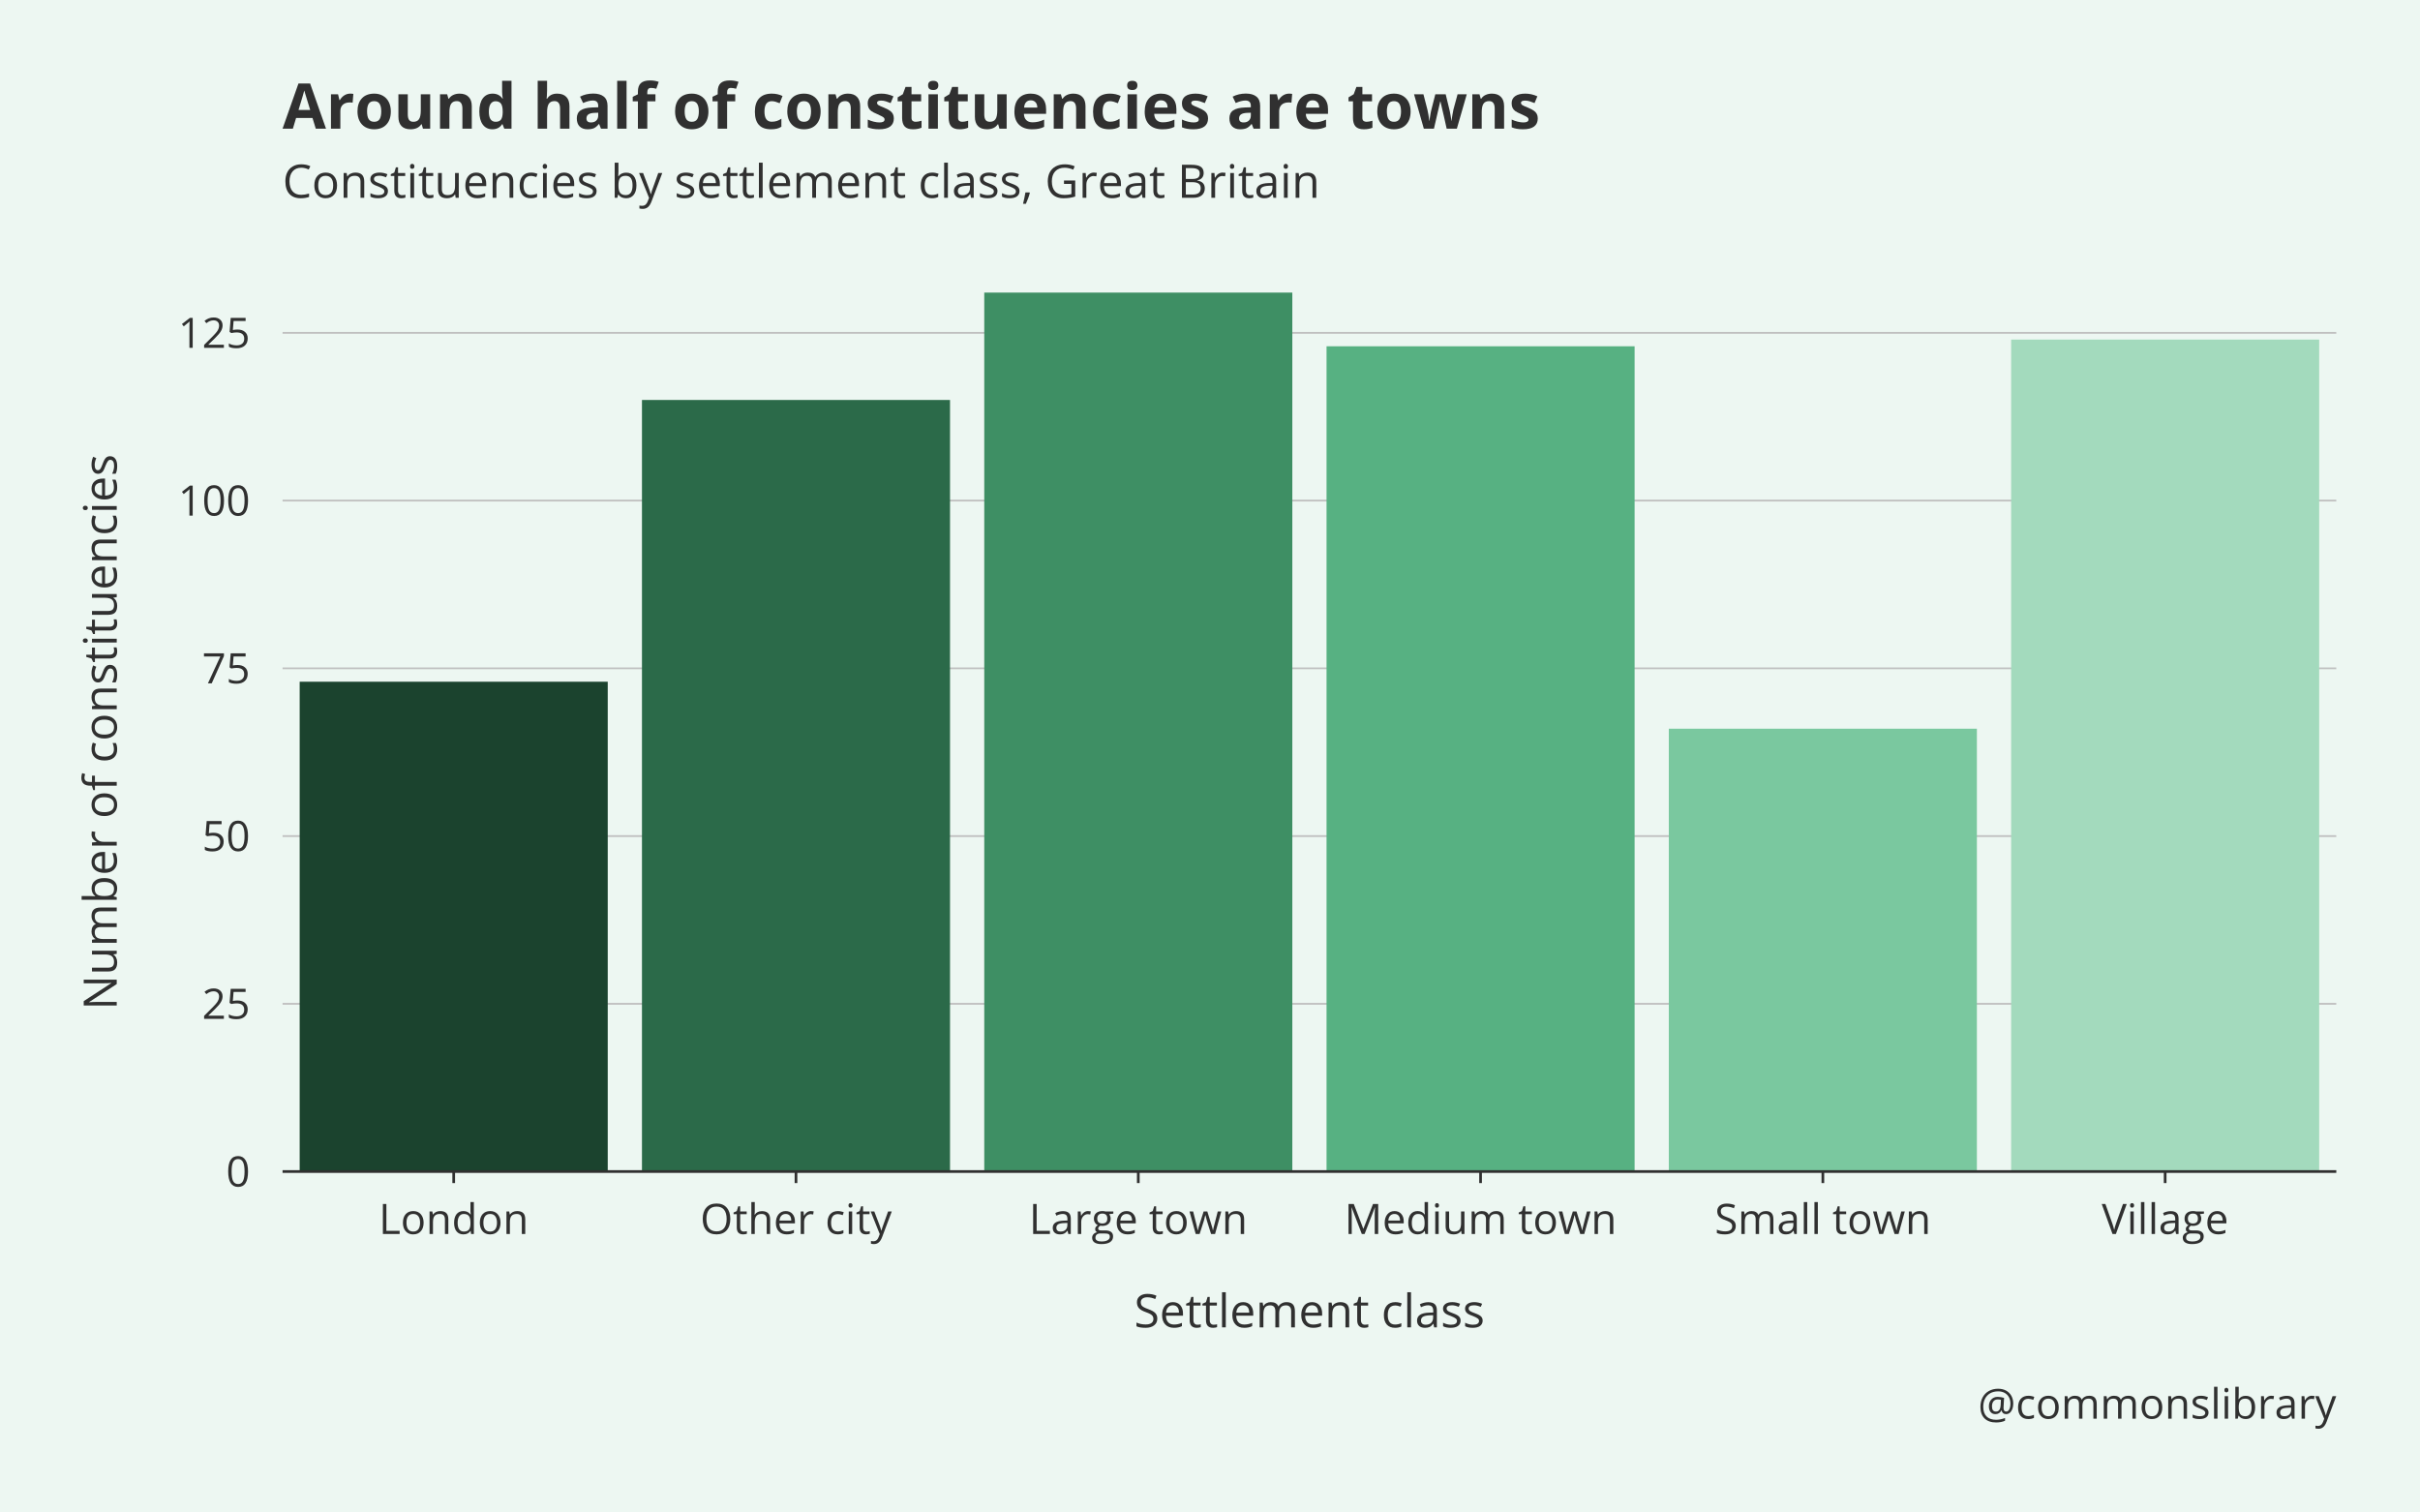 <?xml version="1.0" encoding="UTF-8"?>
<svg xmlns="http://www.w3.org/2000/svg" xmlns:xlink="http://www.w3.org/1999/xlink" width="576pt" height="360pt" viewBox="0 0 576 360" version="1.1">
<defs>
<g>
<symbol overflow="visible" id="glyph0-0">
<path style="stroke:none;" d="M 0.938 -7.141 L 5.047 -7.141 L 5.047 0 L 0.938 0 Z M 1.453 -0.516 L 4.547 -0.516 L 4.547 -6.625 L 1.453 -6.625 Z M 1.453 -0.516 "/>
</symbol>
<symbol overflow="visible" id="glyph0-1">
<path style="stroke:none;" d="M 5.219 -3.578 C 5.219 -2.348 5.02 -1.426 4.625 -0.812 C 4.238 -0.207 3.648 0.094 2.859 0.094 C 2.086 0.094 1.5 -0.211 1.094 -0.828 C 0.695 -1.453 0.5 -2.367 0.5 -3.578 C 0.5 -4.816 0.691 -5.738 1.078 -6.344 C 1.461 -6.945 2.055 -7.25 2.859 -7.25 C 3.629 -7.25 4.211 -6.93 4.609 -6.297 C 5.016 -5.672 5.219 -4.766 5.219 -3.578 Z M 1.312 -3.578 C 1.312 -2.535 1.43 -1.773 1.672 -1.297 C 1.922 -0.828 2.316 -0.594 2.859 -0.594 C 3.391 -0.594 3.773 -0.832 4.016 -1.312 C 4.266 -1.801 4.391 -2.555 4.391 -3.578 C 4.391 -4.609 4.266 -5.359 4.016 -5.828 C 3.773 -6.305 3.391 -6.547 2.859 -6.547 C 2.316 -6.547 1.922 -6.312 1.672 -5.844 C 1.43 -5.375 1.312 -4.617 1.312 -3.578 Z M 1.312 -3.578 "/>
</symbol>
<symbol overflow="visible" id="glyph0-2">
<path style="stroke:none;" d="M 5.188 0 L 0.484 0 L 0.484 -0.703 L 2.375 -2.594 C 2.945 -3.164 3.32 -3.578 3.5 -3.828 C 3.688 -4.078 3.82 -4.316 3.906 -4.547 C 4 -4.785 4.047 -5.039 4.047 -5.312 C 4.047 -5.688 3.93 -5.984 3.703 -6.203 C 3.473 -6.43 3.148 -6.547 2.734 -6.547 C 2.441 -6.547 2.16 -6.492 1.891 -6.391 C 1.629 -6.297 1.336 -6.125 1.016 -5.875 L 0.578 -6.422 C 1.234 -6.961 1.953 -7.234 2.734 -7.234 C 3.398 -7.234 3.922 -7.062 4.297 -6.719 C 4.68 -6.383 4.875 -5.926 4.875 -5.344 C 4.875 -4.883 4.742 -4.43 4.484 -3.984 C 4.234 -3.547 3.766 -2.988 3.078 -2.312 L 1.516 -0.797 L 1.516 -0.75 L 5.188 -0.75 Z M 5.188 0 "/>
</symbol>
<symbol overflow="visible" id="glyph0-3">
<path style="stroke:none;" d="M 2.719 -4.359 C 3.469 -4.359 4.055 -4.172 4.484 -3.797 C 4.922 -3.43 5.141 -2.922 5.141 -2.266 C 5.141 -1.523 4.906 -0.945 4.438 -0.531 C 3.969 -0.113 3.316 0.094 2.484 0.094 C 1.68 0.094 1.07 -0.031 0.656 -0.281 L 0.656 -1.062 C 0.875 -0.914 1.148 -0.801 1.484 -0.719 C 1.828 -0.633 2.164 -0.594 2.5 -0.594 C 3.07 -0.594 3.516 -0.727 3.828 -1 C 4.148 -1.27 4.312 -1.66 4.312 -2.172 C 4.312 -3.172 3.703 -3.672 2.484 -3.672 C 2.172 -3.672 1.754 -3.625 1.234 -3.531 L 0.828 -3.797 L 1.094 -7.141 L 4.641 -7.141 L 4.641 -6.391 L 1.781 -6.391 L 1.609 -4.25 C 1.973 -4.32 2.344 -4.359 2.719 -4.359 Z M 2.719 -4.359 "/>
</symbol>
<symbol overflow="visible" id="glyph0-4">
<path style="stroke:none;" d="M 1.391 0 L 4.344 -6.391 L 0.453 -6.391 L 0.453 -7.141 L 5.203 -7.141 L 5.203 -6.484 L 2.297 0 Z M 1.391 0 "/>
</symbol>
<symbol overflow="visible" id="glyph0-5">
<path style="stroke:none;" d="M 3.484 0 L 2.703 0 L 2.703 -5.094 C 2.703 -5.508 2.711 -5.91 2.734 -6.297 C 2.672 -6.223 2.598 -6.148 2.516 -6.078 C 2.43 -6.004 2.039 -5.688 1.344 -5.125 L 0.922 -5.672 L 2.812 -7.141 L 3.484 -7.141 Z M 3.484 0 "/>
</symbol>
<symbol overflow="visible" id="glyph0-6">
<path style="stroke:none;" d="M 0.984 0 L 0.984 -7.141 L 1.812 -7.141 L 1.812 -0.75 L 4.969 -0.75 L 4.969 0 Z M 0.984 0 "/>
</symbol>
<symbol overflow="visible" id="glyph0-7">
<path style="stroke:none;" d="M 5.484 -2.688 C 5.484 -1.812 5.258 -1.129 4.812 -0.641 C 4.375 -0.148 3.77 0.094 3 0.094 C 2.52 0.094 2.094 -0.016 1.719 -0.234 C 1.352 -0.461 1.066 -0.785 0.859 -1.203 C 0.66 -1.629 0.562 -2.125 0.562 -2.688 C 0.562 -3.551 0.781 -4.227 1.219 -4.719 C 1.656 -5.207 2.258 -5.453 3.031 -5.453 C 3.781 -5.453 4.375 -5.203 4.812 -4.703 C 5.258 -4.203 5.484 -3.531 5.484 -2.688 Z M 1.406 -2.688 C 1.406 -2 1.539 -1.473 1.812 -1.109 C 2.082 -0.754 2.484 -0.578 3.016 -0.578 C 3.547 -0.578 3.945 -0.754 4.219 -1.109 C 4.5 -1.473 4.641 -2 4.641 -2.688 C 4.641 -3.363 4.5 -3.879 4.219 -4.234 C 3.945 -4.586 3.547 -4.766 3.016 -4.766 C 2.484 -4.766 2.082 -4.586 1.812 -4.234 C 1.539 -3.891 1.406 -3.375 1.406 -2.688 Z M 1.406 -2.688 "/>
</symbol>
<symbol overflow="visible" id="glyph0-8">
<path style="stroke:none;" d="M 4.516 0 L 4.516 -3.469 C 4.516 -3.895 4.414 -4.219 4.219 -4.438 C 4.02 -4.656 3.711 -4.766 3.297 -4.766 C 2.734 -4.766 2.32 -4.613 2.062 -4.312 C 1.801 -4.008 1.672 -3.508 1.672 -2.812 L 1.672 0 L 0.859 0 L 0.859 -5.359 L 1.516 -5.359 L 1.656 -4.625 L 1.688 -4.625 C 1.852 -4.883 2.086 -5.086 2.391 -5.234 C 2.691 -5.379 3.023 -5.453 3.391 -5.453 C 4.035 -5.453 4.52 -5.297 4.844 -4.984 C 5.164 -4.672 5.328 -4.172 5.328 -3.484 L 5.328 0 Z M 4.516 0 "/>
</symbol>
<symbol overflow="visible" id="glyph0-9">
<path style="stroke:none;" d="M 4.5 -0.719 L 4.453 -0.719 C 4.078 -0.176 3.52 0.094 2.781 0.094 C 2.082 0.094 1.535 -0.145 1.141 -0.625 C 0.754 -1.102 0.562 -1.781 0.562 -2.656 C 0.562 -3.539 0.754 -4.227 1.141 -4.719 C 1.535 -5.207 2.082 -5.453 2.781 -5.453 C 3.508 -5.453 4.066 -5.188 4.453 -4.656 L 4.516 -4.656 L 4.484 -5.047 L 4.453 -5.422 L 4.453 -7.594 L 5.266 -7.594 L 5.266 0 L 4.609 0 Z M 2.875 -0.578 C 3.438 -0.578 3.836 -0.727 4.078 -1.031 C 4.328 -1.332 4.453 -1.816 4.453 -2.484 L 4.453 -2.656 C 4.453 -3.414 4.328 -3.957 4.078 -4.281 C 3.828 -4.602 3.426 -4.766 2.875 -4.766 C 2.395 -4.766 2.031 -4.578 1.781 -4.203 C 1.531 -3.836 1.406 -3.32 1.406 -2.656 C 1.406 -1.969 1.531 -1.445 1.781 -1.094 C 2.031 -0.75 2.395 -0.578 2.875 -0.578 Z M 2.875 -0.578 "/>
</symbol>
<symbol overflow="visible" id="glyph0-10">
<path style="stroke:none;" d="M 7.172 -3.578 C 7.172 -2.43 6.879 -1.531 6.297 -0.875 C 5.723 -0.227 4.926 0.094 3.906 0.094 C 2.852 0.094 2.039 -0.223 1.469 -0.859 C 0.895 -1.504 0.609 -2.414 0.609 -3.594 C 0.609 -4.75 0.895 -5.645 1.469 -6.281 C 2.039 -6.926 2.852 -7.25 3.906 -7.25 C 4.938 -7.25 5.738 -6.922 6.312 -6.266 C 6.883 -5.617 7.172 -4.723 7.172 -3.578 Z M 1.484 -3.578 C 1.484 -2.609 1.688 -1.875 2.094 -1.375 C 2.508 -0.875 3.113 -0.625 3.906 -0.625 C 4.695 -0.625 5.289 -0.875 5.688 -1.375 C 6.094 -1.875 6.297 -2.609 6.297 -3.578 C 6.297 -4.535 6.094 -5.266 5.688 -5.766 C 5.289 -6.266 4.695 -6.516 3.906 -6.516 C 3.113 -6.516 2.508 -6.266 2.094 -5.766 C 1.688 -5.266 1.484 -4.535 1.484 -3.578 Z M 1.484 -3.578 "/>
</symbol>
<symbol overflow="visible" id="glyph0-11">
<path style="stroke:none;" d="M 2.594 -0.578 C 2.727 -0.578 2.863 -0.586 3 -0.609 C 3.133 -0.629 3.242 -0.648 3.328 -0.672 L 3.328 -0.047 C 3.234 -0.004 3.098 0.023 2.922 0.047 C 2.754 0.078 2.602 0.094 2.469 0.094 C 1.438 0.094 0.922 -0.445 0.922 -1.531 L 0.922 -4.719 L 0.156 -4.719 L 0.156 -5.109 L 0.922 -5.453 L 1.266 -6.594 L 1.734 -6.594 L 1.734 -5.359 L 3.281 -5.359 L 3.281 -4.719 L 1.734 -4.719 L 1.734 -1.578 C 1.734 -1.254 1.805 -1.004 1.953 -0.828 C 2.109 -0.66 2.32 -0.578 2.594 -0.578 Z M 2.594 -0.578 "/>
</symbol>
<symbol overflow="visible" id="glyph0-12">
<path style="stroke:none;" d="M 4.516 0 L 4.516 -3.469 C 4.516 -3.895 4.414 -4.219 4.219 -4.438 C 4.02 -4.656 3.711 -4.766 3.297 -4.766 C 2.734 -4.766 2.32 -4.609 2.062 -4.297 C 1.801 -3.992 1.672 -3.492 1.672 -2.797 L 1.672 0 L 0.859 0 L 0.859 -7.594 L 1.672 -7.594 L 1.672 -5.297 C 1.672 -5.023 1.656 -4.797 1.625 -4.609 L 1.688 -4.609 C 1.844 -4.867 2.066 -5.07 2.359 -5.219 C 2.648 -5.363 2.988 -5.438 3.375 -5.438 C 4.02 -5.438 4.504 -5.281 4.828 -4.969 C 5.16 -4.656 5.328 -4.16 5.328 -3.484 L 5.328 0 Z M 4.516 0 "/>
</symbol>
<symbol overflow="visible" id="glyph0-13">
<path style="stroke:none;" d="M 3.125 0.094 C 2.332 0.094 1.707 -0.145 1.25 -0.625 C 0.789 -1.102 0.562 -1.77 0.562 -2.625 C 0.562 -3.488 0.773 -4.176 1.203 -4.688 C 1.629 -5.195 2.195 -5.453 2.906 -5.453 C 3.582 -5.453 4.113 -5.227 4.5 -4.781 C 4.895 -4.344 5.094 -3.766 5.094 -3.047 L 5.094 -2.531 L 1.406 -2.531 C 1.414 -1.906 1.57 -1.426 1.875 -1.094 C 2.176 -0.77 2.602 -0.609 3.156 -0.609 C 3.727 -0.609 4.297 -0.727 4.859 -0.969 L 4.859 -0.25 C 4.566 -0.125 4.289 -0.035 4.031 0.016 C 3.781 0.066 3.477 0.094 3.125 0.094 Z M 2.906 -4.766 C 2.469 -4.766 2.117 -4.625 1.859 -4.344 C 1.609 -4.07 1.461 -3.688 1.422 -3.188 L 4.219 -3.188 C 4.219 -3.695 4.102 -4.086 3.875 -4.359 C 3.645 -4.629 3.32 -4.766 2.906 -4.766 Z M 2.906 -4.766 "/>
</symbol>
<symbol overflow="visible" id="glyph0-14">
<path style="stroke:none;" d="M 3.297 -5.453 C 3.535 -5.453 3.75 -5.43 3.938 -5.391 L 3.828 -4.641 C 3.609 -4.691 3.414 -4.719 3.25 -4.719 C 2.812 -4.719 2.438 -4.539 2.125 -4.188 C 1.82 -3.832 1.672 -3.395 1.672 -2.875 L 1.672 0 L 0.859 0 L 0.859 -5.359 L 1.531 -5.359 L 1.625 -4.359 L 1.656 -4.359 C 1.852 -4.711 2.094 -4.984 2.375 -5.172 C 2.656 -5.359 2.961 -5.453 3.297 -5.453 Z M 3.297 -5.453 "/>
</symbol>
<symbol overflow="visible" id="glyph0-15">
<path style="stroke:none;" d=""/>
</symbol>
<symbol overflow="visible" id="glyph0-16">
<path style="stroke:none;" d="M 3 0.094 C 2.227 0.094 1.629 -0.141 1.203 -0.609 C 0.773 -1.086 0.562 -1.766 0.562 -2.641 C 0.562 -3.535 0.773 -4.227 1.203 -4.719 C 1.641 -5.207 2.254 -5.453 3.047 -5.453 C 3.305 -5.453 3.562 -5.422 3.812 -5.359 C 4.07 -5.305 4.273 -5.242 4.422 -5.172 L 4.188 -4.484 C 4 -4.555 3.801 -4.613 3.594 -4.656 C 3.383 -4.707 3.195 -4.734 3.031 -4.734 C 1.945 -4.734 1.406 -4.039 1.406 -2.656 C 1.406 -2 1.535 -1.492 1.797 -1.141 C 2.066 -0.785 2.461 -0.609 2.984 -0.609 C 3.422 -0.609 3.875 -0.707 4.344 -0.906 L 4.344 -0.188 C 3.988 0 3.539 0.094 3 0.094 Z M 3 0.094 "/>
</symbol>
<symbol overflow="visible" id="glyph0-17">
<path style="stroke:none;" d="M 1.672 0 L 0.859 0 L 0.859 -5.359 L 1.672 -5.359 Z M 0.797 -6.797 C 0.797 -6.984 0.836 -7.117 0.922 -7.203 C 1.016 -7.297 1.129 -7.344 1.266 -7.344 C 1.398 -7.344 1.516 -7.297 1.609 -7.203 C 1.703 -7.117 1.75 -6.984 1.75 -6.797 C 1.75 -6.617 1.703 -6.484 1.609 -6.391 C 1.516 -6.305 1.398 -6.266 1.266 -6.266 C 1.129 -6.266 1.016 -6.305 0.922 -6.391 C 0.836 -6.484 0.797 -6.617 0.797 -6.797 Z M 0.797 -6.797 "/>
</symbol>
<symbol overflow="visible" id="glyph0-18">
<path style="stroke:none;" d="M 0.016 -5.359 L 0.875 -5.359 L 2.047 -2.297 C 2.305 -1.598 2.469 -1.098 2.531 -0.797 L 2.562 -0.797 C 2.602 -0.961 2.691 -1.242 2.828 -1.641 C 2.961 -2.047 3.406 -3.285 4.156 -5.359 L 5.031 -5.359 L 2.734 0.75 C 2.504 1.344 2.234 1.766 1.922 2.016 C 1.617 2.273 1.25 2.406 0.812 2.406 C 0.562 2.406 0.316 2.375 0.078 2.312 L 0.078 1.672 C 0.254 1.711 0.453 1.734 0.672 1.734 C 1.234 1.734 1.633 1.422 1.875 0.797 L 2.172 0.031 Z M 0.016 -5.359 "/>
</symbol>
<symbol overflow="visible" id="glyph0-19">
<path style="stroke:none;" d="M 4.156 0 L 3.984 -0.766 L 3.953 -0.766 C 3.68 -0.43 3.41 -0.203 3.141 -0.078 C 2.879 0.035 2.551 0.094 2.156 0.094 C 1.625 0.094 1.207 -0.039 0.906 -0.312 C 0.602 -0.582 0.453 -0.973 0.453 -1.484 C 0.453 -2.555 1.316 -3.117 3.047 -3.172 L 3.953 -3.203 L 3.953 -3.547 C 3.953 -3.961 3.863 -4.27 3.688 -4.469 C 3.508 -4.664 3.223 -4.766 2.828 -4.766 C 2.379 -4.766 1.875 -4.629 1.312 -4.359 L 1.062 -4.984 C 1.32 -5.129 1.609 -5.238 1.922 -5.312 C 2.234 -5.395 2.551 -5.438 2.875 -5.438 C 3.508 -5.438 3.977 -5.297 4.281 -5.016 C 4.594 -4.734 4.75 -4.281 4.75 -3.656 L 4.75 0 Z M 2.312 -0.578 C 2.82 -0.578 3.219 -0.711 3.5 -0.984 C 3.789 -1.266 3.938 -1.656 3.938 -2.156 L 3.938 -2.625 L 3.125 -2.594 C 2.477 -2.57 2.016 -2.473 1.734 -2.297 C 1.453 -2.117 1.312 -1.844 1.312 -1.469 C 1.312 -1.176 1.398 -0.953 1.578 -0.797 C 1.754 -0.648 2 -0.578 2.312 -0.578 Z M 2.312 -0.578 "/>
</symbol>
<symbol overflow="visible" id="glyph0-20">
<path style="stroke:none;" d="M 5.234 -5.359 L 5.234 -4.844 L 4.25 -4.719 C 4.344 -4.602 4.422 -4.453 4.484 -4.266 C 4.555 -4.086 4.594 -3.883 4.594 -3.656 C 4.594 -3.125 4.414 -2.703 4.062 -2.391 C 3.707 -2.078 3.219 -1.922 2.594 -1.922 C 2.426 -1.922 2.273 -1.938 2.141 -1.969 C 1.797 -1.781 1.625 -1.551 1.625 -1.281 C 1.625 -1.133 1.68 -1.023 1.797 -0.953 C 1.922 -0.879 2.129 -0.844 2.422 -0.844 L 3.375 -0.844 C 3.945 -0.844 4.391 -0.723 4.703 -0.484 C 5.016 -0.242 5.172 0.109 5.172 0.578 C 5.172 1.172 4.93 1.625 4.453 1.938 C 3.984 2.25 3.289 2.406 2.375 2.406 C 1.676 2.406 1.133 2.273 0.75 2.016 C 0.375 1.754 0.188 1.383 0.188 0.906 C 0.188 0.582 0.289 0.301 0.5 0.062 C 0.707 -0.176 1 -0.336 1.375 -0.422 C 1.238 -0.484 1.125 -0.578 1.031 -0.703 C 0.945 -0.836 0.906 -0.988 0.906 -1.156 C 0.906 -1.352 0.957 -1.523 1.062 -1.672 C 1.164 -1.816 1.328 -1.957 1.547 -2.094 C 1.273 -2.207 1.051 -2.398 0.875 -2.672 C 0.695 -2.953 0.609 -3.27 0.609 -3.625 C 0.609 -4.207 0.785 -4.656 1.141 -4.969 C 1.492 -5.289 1.988 -5.453 2.625 -5.453 C 2.906 -5.453 3.16 -5.422 3.391 -5.359 Z M 0.969 0.906 C 0.969 1.188 1.086 1.398 1.328 1.547 C 1.578 1.703 1.93 1.781 2.391 1.781 C 3.066 1.781 3.566 1.676 3.891 1.469 C 4.223 1.27 4.391 1 4.391 0.656 C 4.391 0.363 4.301 0.16 4.125 0.047 C 3.945 -0.066 3.609 -0.125 3.109 -0.125 L 2.141 -0.125 C 1.773 -0.125 1.488 -0.035 1.281 0.141 C 1.07 0.316 0.969 0.57 0.969 0.906 Z M 1.406 -3.641 C 1.406 -3.266 1.508 -2.977 1.719 -2.781 C 1.938 -2.594 2.234 -2.5 2.609 -2.5 C 3.398 -2.5 3.797 -2.883 3.797 -3.656 C 3.797 -4.457 3.395 -4.859 2.594 -4.859 C 2.219 -4.859 1.926 -4.754 1.719 -4.547 C 1.508 -4.348 1.406 -4.047 1.406 -3.641 Z M 1.406 -3.641 "/>
</symbol>
<symbol overflow="visible" id="glyph0-21">
<path style="stroke:none;" d="M 5.234 0 L 4.25 -3.141 C 4.188 -3.328 4.07 -3.766 3.906 -4.453 L 3.859 -4.453 C 3.734 -3.879 3.617 -3.438 3.516 -3.125 L 2.516 0 L 1.578 0 L 0.109 -5.359 L 0.969 -5.359 C 1.312 -4.004 1.57 -2.973 1.75 -2.266 C 1.926 -1.566 2.031 -1.098 2.062 -0.859 L 2.094 -0.859 C 2.133 -1.047 2.191 -1.285 2.266 -1.578 C 2.348 -1.867 2.422 -2.102 2.484 -2.281 L 3.469 -5.359 L 4.344 -5.359 L 5.297 -2.281 C 5.484 -1.719 5.609 -1.25 5.672 -0.875 L 5.703 -0.875 C 5.723 -0.988 5.758 -1.164 5.812 -1.406 C 5.875 -1.656 6.211 -2.973 6.828 -5.359 L 7.672 -5.359 L 6.188 0 Z M 5.234 0 "/>
</symbol>
<symbol overflow="visible" id="glyph0-22">
<path style="stroke:none;" d="M 4.141 0 L 1.719 -6.328 L 1.688 -6.328 C 1.727 -5.828 1.75 -5.234 1.75 -4.547 L 1.75 0 L 0.984 0 L 0.984 -7.141 L 2.234 -7.141 L 4.5 -1.25 L 4.531 -1.25 L 6.812 -7.141 L 8.047 -7.141 L 8.047 0 L 7.219 0 L 7.219 -4.594 C 7.219 -5.125 7.242 -5.695 7.297 -6.312 L 7.25 -6.312 L 4.812 0 Z M 4.141 0 "/>
</symbol>
<symbol overflow="visible" id="glyph0-23">
<path style="stroke:none;" d="M 1.625 -5.359 L 1.625 -1.875 C 1.625 -1.438 1.723 -1.109 1.922 -0.891 C 2.117 -0.68 2.43 -0.578 2.859 -0.578 C 3.41 -0.578 3.816 -0.727 4.078 -1.031 C 4.336 -1.344 4.469 -1.848 4.469 -2.547 L 4.469 -5.359 L 5.281 -5.359 L 5.281 0 L 4.609 0 L 4.5 -0.719 L 4.453 -0.719 C 4.285 -0.457 4.051 -0.254 3.75 -0.109 C 3.457 0.023 3.125 0.094 2.75 0.094 C 2.094 0.094 1.602 -0.055 1.281 -0.359 C 0.957 -0.672 0.797 -1.164 0.797 -1.844 L 0.797 -5.359 Z M 1.625 -5.359 "/>
</symbol>
<symbol overflow="visible" id="glyph0-24">
<path style="stroke:none;" d="M 7.688 0 L 7.688 -3.484 C 7.688 -3.91 7.594 -4.227 7.406 -4.438 C 7.227 -4.656 6.945 -4.766 6.562 -4.766 C 6.051 -4.766 5.676 -4.617 5.438 -4.328 C 5.195 -4.035 5.078 -3.586 5.078 -2.984 L 5.078 0 L 4.266 0 L 4.266 -3.484 C 4.266 -3.91 4.172 -4.227 3.984 -4.438 C 3.805 -4.656 3.523 -4.766 3.141 -4.766 C 2.629 -4.766 2.254 -4.609 2.016 -4.297 C 1.785 -3.992 1.672 -3.5 1.672 -2.812 L 1.672 0 L 0.859 0 L 0.859 -5.359 L 1.516 -5.359 L 1.656 -4.625 L 1.688 -4.625 C 1.844 -4.883 2.055 -5.086 2.328 -5.234 C 2.609 -5.379 2.922 -5.453 3.266 -5.453 C 4.109 -5.453 4.656 -5.148 4.906 -4.547 L 4.953 -4.547 C 5.109 -4.828 5.336 -5.047 5.641 -5.203 C 5.941 -5.367 6.289 -5.453 6.688 -5.453 C 7.289 -5.453 7.738 -5.297 8.031 -4.984 C 8.332 -4.672 8.484 -4.172 8.484 -3.484 L 8.484 0 Z M 7.688 0 "/>
</symbol>
<symbol overflow="visible" id="glyph0-25">
<path style="stroke:none;" d="M 5.016 -1.906 C 5.016 -1.27 4.785 -0.773 4.328 -0.422 C 3.867 -0.078 3.25 0.094 2.469 0.094 C 1.625 0.094 0.973 -0.016 0.516 -0.234 L 0.516 -1.031 C 0.805 -0.906 1.125 -0.805 1.469 -0.734 C 1.82 -0.66 2.164 -0.625 2.5 -0.625 C 3.051 -0.625 3.469 -0.727 3.75 -0.938 C 4.031 -1.156 4.172 -1.453 4.172 -1.828 C 4.172 -2.066 4.117 -2.266 4.016 -2.422 C 3.922 -2.586 3.754 -2.734 3.516 -2.859 C 3.285 -2.992 2.938 -3.148 2.469 -3.328 C 1.801 -3.555 1.32 -3.832 1.031 -4.156 C 0.75 -4.488 0.609 -4.914 0.609 -5.438 C 0.609 -5.988 0.812 -6.426 1.219 -6.75 C 1.633 -7.07 2.188 -7.234 2.875 -7.234 C 3.582 -7.234 4.234 -7.102 4.828 -6.844 L 4.578 -6.125 C 3.984 -6.375 3.41 -6.5 2.859 -6.5 C 2.41 -6.5 2.062 -6.406 1.812 -6.219 C 1.57 -6.031 1.453 -5.77 1.453 -5.438 C 1.453 -5.188 1.492 -4.977 1.578 -4.812 C 1.672 -4.656 1.828 -4.508 2.047 -4.375 C 2.266 -4.25 2.598 -4.109 3.047 -3.953 C 3.797 -3.68 4.312 -3.391 4.594 -3.078 C 4.875 -2.773 5.016 -2.383 5.016 -1.906 Z M 5.016 -1.906 "/>
</symbol>
<symbol overflow="visible" id="glyph0-26">
<path style="stroke:none;" d="M 1.672 0 L 0.859 0 L 0.859 -7.594 L 1.672 -7.594 Z M 1.672 0 "/>
</symbol>
<symbol overflow="visible" id="glyph0-27">
<path style="stroke:none;" d="M 5.062 -7.141 L 5.953 -7.141 L 3.375 0 L 2.562 0 L 0 -7.141 L 0.875 -7.141 L 2.516 -2.516 C 2.703 -1.984 2.852 -1.469 2.969 -0.969 C 3.082 -1.5 3.234 -2.023 3.422 -2.547 Z M 5.062 -7.141 "/>
</symbol>
<symbol overflow="visible" id="glyph0-28">
<path style="stroke:none;" d="M 8.406 -3.562 C 8.406 -3.094 8.332 -2.664 8.188 -2.281 C 8.039 -1.906 7.836 -1.609 7.578 -1.391 C 7.316 -1.18 7.02 -1.078 6.688 -1.078 C 6.406 -1.078 6.164 -1.16 5.969 -1.328 C 5.781 -1.504 5.664 -1.723 5.625 -1.984 L 5.594 -1.984 C 5.457 -1.703 5.27 -1.477 5.031 -1.312 C 4.789 -1.156 4.504 -1.078 4.172 -1.078 C 3.68 -1.078 3.297 -1.242 3.016 -1.578 C 2.742 -1.91 2.609 -2.363 2.609 -2.938 C 2.609 -3.602 2.801 -4.145 3.188 -4.562 C 3.57 -4.977 4.078 -5.188 4.703 -5.188 C 4.922 -5.188 5.172 -5.164 5.453 -5.125 C 5.734 -5.082 5.988 -5.023 6.219 -4.953 L 6.094 -2.656 L 6.094 -2.547 C 6.094 -1.973 6.305 -1.688 6.734 -1.688 C 7.035 -1.688 7.273 -1.859 7.453 -2.203 C 7.641 -2.555 7.734 -3.008 7.734 -3.562 C 7.734 -4.156 7.613 -4.672 7.375 -5.109 C 7.133 -5.555 6.789 -5.898 6.344 -6.141 C 5.906 -6.379 5.395 -6.5 4.812 -6.5 C 4.094 -6.5 3.461 -6.348 2.922 -6.047 C 2.391 -5.742 1.977 -5.312 1.688 -4.75 C 1.406 -4.195 1.266 -3.555 1.266 -2.828 C 1.266 -1.828 1.523 -1.062 2.047 -0.531 C 2.578 0 3.336 0.266 4.328 0.266 C 5.004 0.266 5.711 0.125 6.453 -0.156 L 6.453 0.5 C 5.828 0.77 5.117 0.906 4.328 0.906 C 3.141 0.906 2.219 0.582 1.562 -0.062 C 0.914 -0.719 0.594 -1.625 0.594 -2.781 C 0.594 -3.633 0.766 -4.391 1.109 -5.047 C 1.461 -5.711 1.957 -6.223 2.594 -6.578 C 3.238 -6.941 3.977 -7.125 4.812 -7.125 C 5.52 -7.125 6.145 -6.977 6.688 -6.688 C 7.227 -6.395 7.648 -5.977 7.953 -5.438 C 8.254 -4.895 8.406 -4.27 8.406 -3.562 Z M 3.344 -2.922 C 3.344 -2.098 3.66 -1.688 4.297 -1.688 C 4.973 -1.688 5.344 -2.191 5.406 -3.203 L 5.469 -4.484 C 5.238 -4.547 4.984 -4.578 4.703 -4.578 C 4.273 -4.578 3.941 -4.43 3.703 -4.141 C 3.461 -3.848 3.344 -3.441 3.344 -2.922 Z M 3.344 -2.922 "/>
</symbol>
<symbol overflow="visible" id="glyph0-29">
<path style="stroke:none;" d="M 4.312 -1.453 C 4.312 -0.961 4.125 -0.582 3.75 -0.312 C 3.383 -0.039 2.863 0.094 2.188 0.094 C 1.477 0.094 0.926 -0.016 0.531 -0.234 L 0.531 -0.984 C 0.789 -0.859 1.066 -0.758 1.359 -0.688 C 1.648 -0.613 1.938 -0.578 2.219 -0.578 C 2.633 -0.578 2.957 -0.645 3.188 -0.781 C 3.414 -0.914 3.531 -1.117 3.531 -1.391 C 3.531 -1.598 3.438 -1.773 3.25 -1.922 C 3.07 -2.078 2.723 -2.254 2.203 -2.453 C 1.703 -2.641 1.348 -2.801 1.141 -2.938 C 0.93 -3.07 0.773 -3.227 0.672 -3.406 C 0.566 -3.582 0.516 -3.789 0.516 -4.031 C 0.516 -4.469 0.691 -4.812 1.047 -5.062 C 1.398 -5.32 1.891 -5.453 2.516 -5.453 C 3.086 -5.453 3.648 -5.332 4.203 -5.094 L 3.906 -4.438 C 3.375 -4.656 2.891 -4.766 2.453 -4.766 C 2.066 -4.766 1.773 -4.703 1.578 -4.578 C 1.391 -4.461 1.297 -4.301 1.297 -4.094 C 1.297 -3.945 1.332 -3.82 1.406 -3.719 C 1.477 -3.625 1.594 -3.531 1.75 -3.438 C 1.914 -3.344 2.227 -3.211 2.688 -3.047 C 3.32 -2.816 3.75 -2.582 3.969 -2.344 C 4.195 -2.113 4.312 -1.816 4.312 -1.453 Z M 4.312 -1.453 "/>
</symbol>
<symbol overflow="visible" id="glyph0-30">
<path style="stroke:none;" d="M 3.344 -5.438 C 4.051 -5.438 4.598 -5.195 4.984 -4.719 C 5.379 -4.238 5.578 -3.562 5.578 -2.688 C 5.578 -1.801 5.379 -1.113 4.984 -0.625 C 4.586 -0.145 4.039 0.094 3.344 0.094 C 3 0.094 2.68 0.031 2.391 -0.094 C 2.109 -0.219 1.867 -0.414 1.672 -0.688 L 1.609 -0.688 L 1.438 0 L 0.859 0 L 0.859 -7.594 L 1.672 -7.594 L 1.672 -5.75 C 1.672 -5.332 1.656 -4.961 1.625 -4.641 L 1.672 -4.641 C 2.047 -5.172 2.602 -5.438 3.344 -5.438 Z M 3.234 -4.766 C 2.68 -4.766 2.281 -4.602 2.031 -4.281 C 1.789 -3.969 1.672 -3.438 1.672 -2.688 C 1.672 -1.926 1.797 -1.383 2.047 -1.062 C 2.297 -0.738 2.695 -0.578 3.25 -0.578 C 3.75 -0.578 4.117 -0.758 4.359 -1.125 C 4.609 -1.488 4.734 -2.008 4.734 -2.688 C 4.734 -3.383 4.609 -3.906 4.359 -4.25 C 4.117 -4.594 3.742 -4.766 3.234 -4.766 Z M 3.234 -4.766 "/>
</symbol>
<symbol overflow="visible" id="glyph1-0">
<path style="stroke:none;" d="M 1.031 -7.859 L 5.547 -7.859 L 5.547 0 L 1.031 0 Z M 1.594 -0.562 L 5 -0.562 L 5 -7.297 L 1.594 -7.297 Z M 1.594 -0.562 "/>
</symbol>
<symbol overflow="visible" id="glyph1-1">
<path style="stroke:none;" d="M 5.516 -2.094 C 5.516 -1.395 5.258 -0.852 4.75 -0.469 C 4.25 -0.082 3.57 0.109 2.719 0.109 C 1.789 0.109 1.07 -0.008 0.562 -0.25 L 0.562 -1.141 C 0.883 -0.992 1.234 -0.879 1.609 -0.797 C 1.992 -0.723 2.375 -0.688 2.75 -0.688 C 3.352 -0.688 3.812 -0.801 4.125 -1.031 C 4.438 -1.27 4.594 -1.594 4.594 -2 C 4.594 -2.27 4.535 -2.492 4.422 -2.672 C 4.316 -2.848 4.133 -3.008 3.875 -3.156 C 3.613 -3.301 3.223 -3.469 2.703 -3.656 C 1.973 -3.914 1.453 -4.223 1.141 -4.578 C 0.828 -4.941 0.672 -5.41 0.672 -5.984 C 0.672 -6.586 0.895 -7.066 1.344 -7.422 C 1.801 -7.785 2.406 -7.969 3.156 -7.969 C 3.938 -7.969 4.656 -7.82 5.312 -7.531 L 5.031 -6.734 C 4.383 -7.016 3.754 -7.156 3.141 -7.156 C 2.648 -7.156 2.27 -7.051 2 -6.844 C 1.727 -6.633 1.594 -6.344 1.594 -5.969 C 1.594 -5.695 1.641 -5.473 1.734 -5.297 C 1.836 -5.129 2.008 -4.973 2.25 -4.828 C 2.488 -4.68 2.852 -4.52 3.344 -4.344 C 4.164 -4.051 4.734 -3.734 5.047 -3.391 C 5.359 -3.055 5.516 -2.625 5.516 -2.094 Z M 5.516 -2.094 "/>
</symbol>
<symbol overflow="visible" id="glyph1-2">
<path style="stroke:none;" d="M 3.438 0.109 C 2.562 0.109 1.875 -0.156 1.375 -0.688 C 0.875 -1.219 0.625 -1.953 0.625 -2.891 C 0.625 -3.836 0.852 -4.594 1.312 -5.156 C 1.781 -5.719 2.41 -6 3.203 -6 C 3.941 -6 4.523 -5.754 4.953 -5.266 C 5.379 -4.773 5.594 -4.133 5.594 -3.344 L 5.594 -2.781 L 1.547 -2.781 C 1.555 -2.094 1.727 -1.566 2.062 -1.203 C 2.395 -0.848 2.863 -0.672 3.469 -0.672 C 4.102 -0.672 4.727 -0.801 5.344 -1.062 L 5.344 -0.281 C 5.031 -0.133 4.734 -0.035 4.453 0.016 C 4.172 0.078 3.832 0.109 3.438 0.109 Z M 3.188 -5.25 C 2.719 -5.25 2.344 -5.094 2.062 -4.781 C 1.781 -4.477 1.613 -4.051 1.562 -3.5 L 4.641 -3.5 C 4.641 -4.062 4.516 -4.492 4.266 -4.797 C 4.016 -5.098 3.656 -5.25 3.188 -5.25 Z M 3.188 -5.25 "/>
</symbol>
<symbol overflow="visible" id="glyph1-3">
<path style="stroke:none;" d="M 2.844 -0.625 C 3 -0.625 3.148 -0.633 3.297 -0.656 C 3.453 -0.688 3.57 -0.711 3.656 -0.734 L 3.656 -0.047 C 3.551 -0.004 3.406 0.031 3.219 0.062 C 3.031 0.094 2.863 0.109 2.719 0.109 C 1.582 0.109 1.016 -0.488 1.016 -1.688 L 1.016 -5.188 L 0.172 -5.188 L 0.172 -5.625 L 1.016 -6 L 1.391 -7.25 L 1.906 -7.25 L 1.906 -5.891 L 3.609 -5.891 L 3.609 -5.188 L 1.906 -5.188 L 1.906 -1.734 C 1.906 -1.379 1.988 -1.102 2.156 -0.906 C 2.32 -0.719 2.551 -0.625 2.844 -0.625 Z M 2.844 -0.625 "/>
</symbol>
<symbol overflow="visible" id="glyph1-4">
<path style="stroke:none;" d="M 1.844 0 L 0.953 0 L 0.953 -8.359 L 1.844 -8.359 Z M 1.844 0 "/>
</symbol>
<symbol overflow="visible" id="glyph1-5">
<path style="stroke:none;" d="M 8.453 0 L 8.453 -3.828 C 8.453 -4.297 8.348 -4.645 8.141 -4.875 C 7.941 -5.113 7.633 -5.234 7.219 -5.234 C 6.656 -5.234 6.242 -5.07 5.984 -4.75 C 5.723 -4.438 5.594 -3.945 5.594 -3.281 L 5.594 0 L 4.688 0 L 4.688 -3.828 C 4.688 -4.297 4.586 -4.645 4.391 -4.875 C 4.191 -5.113 3.879 -5.234 3.453 -5.234 C 2.891 -5.234 2.477 -5.066 2.219 -4.734 C 1.969 -4.398 1.844 -3.852 1.844 -3.094 L 1.844 0 L 0.953 0 L 0.953 -5.891 L 1.672 -5.891 L 1.812 -5.078 L 1.859 -5.078 C 2.023 -5.367 2.258 -5.594 2.562 -5.75 C 2.875 -5.914 3.219 -6 3.594 -6 C 4.52 -6 5.125 -5.664 5.406 -5 L 5.453 -5 C 5.617 -5.301 5.867 -5.539 6.203 -5.719 C 6.535 -5.906 6.914 -6 7.344 -6 C 8.008 -6 8.508 -5.828 8.844 -5.484 C 9.176 -5.141 9.344 -4.594 9.344 -3.844 L 9.344 0 Z M 8.453 0 "/>
</symbol>
<symbol overflow="visible" id="glyph1-6">
<path style="stroke:none;" d="M 4.969 0 L 4.969 -3.812 C 4.969 -4.289 4.859 -4.645 4.641 -4.875 C 4.422 -5.113 4.082 -5.234 3.625 -5.234 C 3.008 -5.234 2.555 -5.066 2.266 -4.734 C 1.984 -4.398 1.844 -3.852 1.844 -3.094 L 1.844 0 L 0.953 0 L 0.953 -5.891 L 1.672 -5.891 L 1.812 -5.078 L 1.859 -5.078 C 2.035 -5.367 2.289 -5.594 2.625 -5.75 C 2.957 -5.914 3.328 -6 3.734 -6 C 4.441 -6 4.973 -5.828 5.328 -5.484 C 5.68 -5.141 5.859 -4.594 5.859 -3.844 L 5.859 0 Z M 4.969 0 "/>
</symbol>
<symbol overflow="visible" id="glyph1-7">
<path style="stroke:none;" d=""/>
</symbol>
<symbol overflow="visible" id="glyph1-8">
<path style="stroke:none;" d="M 3.297 0.109 C 2.441 0.109 1.781 -0.148 1.312 -0.672 C 0.852 -1.203 0.625 -1.945 0.625 -2.906 C 0.625 -3.895 0.859 -4.656 1.328 -5.188 C 1.805 -5.727 2.484 -6 3.359 -6 C 3.641 -6 3.922 -5.969 4.203 -5.906 C 4.484 -5.844 4.707 -5.77 4.875 -5.688 L 4.594 -4.938 C 4.395 -5.008 4.18 -5.07 3.953 -5.125 C 3.723 -5.176 3.516 -5.203 3.328 -5.203 C 2.141 -5.203 1.547 -4.441 1.547 -2.922 C 1.547 -2.191 1.691 -1.633 1.984 -1.25 C 2.273 -0.863 2.707 -0.672 3.281 -0.672 C 3.77 -0.672 4.27 -0.773 4.781 -0.984 L 4.781 -0.203 C 4.383 0.004 3.891 0.109 3.297 0.109 Z M 3.297 0.109 "/>
</symbol>
<symbol overflow="visible" id="glyph1-9">
<path style="stroke:none;" d="M 4.562 0 L 4.391 -0.844 L 4.344 -0.844 C 4.051 -0.469 3.758 -0.211 3.469 -0.078 C 3.176 0.047 2.812 0.109 2.375 0.109 C 1.789 0.109 1.332 -0.039 1 -0.344 C 0.664 -0.645 0.5 -1.07 0.5 -1.625 C 0.5 -2.812 1.453 -3.438 3.359 -3.5 L 4.359 -3.531 L 4.359 -3.891 C 4.359 -4.359 4.258 -4.703 4.062 -4.922 C 3.863 -5.141 3.547 -5.25 3.109 -5.25 C 2.617 -5.25 2.062 -5.098 1.438 -4.797 L 1.172 -5.484 C 1.453 -5.641 1.766 -5.758 2.109 -5.844 C 2.461 -5.938 2.812 -5.984 3.156 -5.984 C 3.863 -5.984 4.383 -5.828 4.719 -5.516 C 5.051 -5.203 5.219 -4.703 5.219 -4.016 L 5.219 0 Z M 2.547 -0.625 C 3.109 -0.625 3.547 -0.773 3.859 -1.078 C 4.172 -1.391 4.328 -1.816 4.328 -2.359 L 4.328 -2.891 L 3.438 -2.859 C 2.727 -2.828 2.219 -2.711 1.906 -2.516 C 1.594 -2.328 1.438 -2.023 1.438 -1.609 C 1.438 -1.297 1.535 -1.051 1.734 -0.875 C 1.93 -0.707 2.203 -0.625 2.547 -0.625 Z M 2.547 -0.625 "/>
</symbol>
<symbol overflow="visible" id="glyph1-10">
<path style="stroke:none;" d="M 4.75 -1.609 C 4.75 -1.055 4.539 -0.629 4.125 -0.328 C 3.719 -0.035 3.145 0.109 2.406 0.109 C 1.625 0.109 1.016 -0.016 0.578 -0.266 L 0.578 -1.094 C 0.867 -0.945 1.176 -0.832 1.5 -0.75 C 1.82 -0.664 2.133 -0.625 2.438 -0.625 C 2.895 -0.625 3.25 -0.695 3.5 -0.844 C 3.758 -1 3.891 -1.227 3.891 -1.531 C 3.891 -1.758 3.785 -1.953 3.578 -2.109 C 3.379 -2.273 2.992 -2.473 2.422 -2.703 C 1.867 -2.898 1.477 -3.07 1.25 -3.219 C 1.02 -3.375 0.848 -3.551 0.734 -3.75 C 0.617 -3.945 0.562 -4.176 0.562 -4.438 C 0.562 -4.914 0.754 -5.297 1.141 -5.578 C 1.535 -5.859 2.078 -6 2.766 -6 C 3.398 -6 4.02 -5.867 4.625 -5.609 L 4.297 -4.875 C 3.711 -5.125 3.18 -5.25 2.703 -5.25 C 2.273 -5.25 1.953 -5.18 1.734 -5.047 C 1.523 -4.91 1.422 -4.727 1.422 -4.5 C 1.422 -4.344 1.457 -4.207 1.531 -4.094 C 1.613 -3.988 1.742 -3.883 1.922 -3.781 C 2.109 -3.676 2.453 -3.531 2.953 -3.344 C 3.648 -3.094 4.125 -2.836 4.375 -2.578 C 4.625 -2.316 4.75 -1.992 4.75 -1.609 Z M 4.75 -1.609 "/>
</symbol>
<symbol overflow="visible" id="glyph1-11">
<path style="stroke:none;" d="M 4.438 -7.156 C 3.57 -7.156 2.891 -6.863 2.391 -6.281 C 1.898 -5.707 1.656 -4.922 1.656 -3.922 C 1.656 -2.898 1.895 -2.109 2.375 -1.547 C 2.852 -0.984 3.539 -0.703 4.438 -0.703 C 4.977 -0.703 5.602 -0.801 6.312 -1 L 6.312 -0.203 C 5.758 0.004 5.086 0.109 4.297 0.109 C 3.141 0.109 2.242 -0.238 1.609 -0.938 C 0.984 -1.645 0.672 -2.645 0.672 -3.938 C 0.672 -4.75 0.82 -5.457 1.125 -6.062 C 1.426 -6.676 1.863 -7.145 2.438 -7.469 C 3.008 -7.801 3.68 -7.969 4.453 -7.969 C 5.273 -7.969 5.992 -7.816 6.609 -7.516 L 6.219 -6.734 C 5.625 -7.016 5.031 -7.156 4.438 -7.156 Z M 4.438 -7.156 "/>
</symbol>
<symbol overflow="visible" id="glyph1-12">
<path style="stroke:none;" d="M 6.031 -2.953 C 6.031 -1.992 5.785 -1.242 5.297 -0.703 C 4.816 -0.16 4.148 0.109 3.297 0.109 C 2.773 0.109 2.305 -0.016 1.891 -0.266 C 1.484 -0.516 1.172 -0.867 0.953 -1.328 C 0.734 -1.785 0.625 -2.328 0.625 -2.953 C 0.625 -3.91 0.863 -4.656 1.344 -5.188 C 1.82 -5.727 2.484 -6 3.328 -6 C 4.16 -6 4.816 -5.723 5.297 -5.172 C 5.785 -4.617 6.031 -3.879 6.031 -2.953 Z M 1.547 -2.953 C 1.547 -2.203 1.691 -1.629 1.984 -1.234 C 2.285 -0.836 2.727 -0.641 3.312 -0.641 C 3.895 -0.641 4.336 -0.832 4.641 -1.219 C 4.953 -1.613 5.109 -2.191 5.109 -2.953 C 5.109 -3.703 4.953 -4.27 4.641 -4.656 C 4.336 -5.039 3.895 -5.234 3.312 -5.234 C 2.727 -5.234 2.285 -5.039 1.984 -4.656 C 1.691 -4.281 1.547 -3.711 1.547 -2.953 Z M 1.547 -2.953 "/>
</symbol>
<symbol overflow="visible" id="glyph1-13">
<path style="stroke:none;" d="M 1.844 0 L 0.953 0 L 0.953 -5.891 L 1.844 -5.891 Z M 0.875 -7.484 C 0.875 -7.68 0.922 -7.828 1.016 -7.922 C 1.117 -8.023 1.242 -8.078 1.391 -8.078 C 1.535 -8.078 1.66 -8.023 1.766 -7.922 C 1.867 -7.828 1.922 -7.68 1.922 -7.484 C 1.922 -7.285 1.867 -7.133 1.766 -7.031 C 1.66 -6.938 1.535 -6.891 1.391 -6.891 C 1.242 -6.891 1.117 -6.938 1.016 -7.031 C 0.922 -7.133 0.875 -7.285 0.875 -7.484 Z M 0.875 -7.484 "/>
</symbol>
<symbol overflow="visible" id="glyph1-14">
<path style="stroke:none;" d="M 1.781 -5.891 L 1.781 -2.062 C 1.781 -1.582 1.891 -1.223 2.109 -0.984 C 2.328 -0.754 2.672 -0.641 3.141 -0.641 C 3.754 -0.641 4.203 -0.805 4.484 -1.141 C 4.773 -1.484 4.922 -2.035 4.922 -2.797 L 4.922 -5.891 L 5.812 -5.891 L 5.812 0 L 5.078 0 L 4.938 -0.797 L 4.891 -0.797 C 4.711 -0.504 4.457 -0.281 4.125 -0.125 C 3.801 0.031 3.438 0.109 3.031 0.109 C 2.312 0.109 1.77 -0.055 1.406 -0.391 C 1.051 -0.734 0.875 -1.281 0.875 -2.031 L 0.875 -5.891 Z M 1.781 -5.891 "/>
</symbol>
<symbol overflow="visible" id="glyph1-15">
<path style="stroke:none;" d="M 3.688 -5.984 C 4.457 -5.984 5.055 -5.719 5.484 -5.188 C 5.91 -4.664 6.125 -3.922 6.125 -2.953 C 6.125 -1.984 5.906 -1.227 5.469 -0.688 C 5.039 -0.156 4.445 0.109 3.688 0.109 C 3.301 0.109 2.945 0.039 2.625 -0.094 C 2.312 -0.238 2.051 -0.457 1.844 -0.75 L 1.766 -0.75 L 1.578 0 L 0.953 0 L 0.953 -8.359 L 1.844 -8.359 L 1.844 -6.328 C 1.844 -5.867 1.828 -5.461 1.797 -5.109 L 1.844 -5.109 C 2.25 -5.691 2.863 -5.984 3.688 -5.984 Z M 3.562 -5.234 C 2.945 -5.234 2.504 -5.055 2.234 -4.703 C 1.973 -4.359 1.844 -3.773 1.844 -2.953 C 1.844 -2.117 1.977 -1.523 2.25 -1.172 C 2.531 -0.816 2.973 -0.641 3.578 -0.641 C 4.129 -0.641 4.535 -0.836 4.797 -1.234 C 5.066 -1.641 5.203 -2.211 5.203 -2.953 C 5.203 -3.723 5.066 -4.297 4.797 -4.672 C 4.535 -5.047 4.125 -5.234 3.562 -5.234 Z M 3.562 -5.234 "/>
</symbol>
<symbol overflow="visible" id="glyph1-16">
<path style="stroke:none;" d="M 0.016 -5.891 L 0.969 -5.891 L 2.25 -2.531 C 2.539 -1.758 2.719 -1.207 2.781 -0.875 L 2.828 -0.875 C 2.867 -1.051 2.961 -1.359 3.109 -1.797 C 3.266 -2.242 3.754 -3.609 4.578 -5.891 L 5.531 -5.891 L 3 0.812 C 2.75 1.477 2.457 1.945 2.125 2.219 C 1.789 2.5 1.379 2.641 0.891 2.641 C 0.617 2.641 0.352 2.609 0.094 2.547 L 0.094 1.844 C 0.281 1.883 0.5 1.906 0.75 1.906 C 1.363 1.906 1.801 1.562 2.062 0.875 L 2.391 0.031 Z M 0.016 -5.891 "/>
</symbol>
<symbol overflow="visible" id="glyph1-17">
<path style="stroke:none;" d="M 1.875 -1.281 L 1.953 -1.156 C 1.867 -0.801 1.738 -0.383 1.562 0.094 C 1.383 0.57 1.203 1.016 1.016 1.422 L 0.344 1.422 C 0.438 1.047 0.539 0.582 0.656 0.031 C 0.77 -0.508 0.852 -0.945 0.906 -1.281 Z M 1.875 -1.281 "/>
</symbol>
<symbol overflow="visible" id="glyph1-18">
<path style="stroke:none;" d="M 4.531 -4.109 L 7.203 -4.109 L 7.203 -0.297 C 6.785 -0.16 6.363 -0.062 5.938 0 C 5.508 0.07 5.008 0.109 4.438 0.109 C 3.25 0.109 2.32 -0.242 1.656 -0.953 C 1 -1.66 0.672 -2.648 0.672 -3.922 C 0.672 -4.742 0.832 -5.461 1.156 -6.078 C 1.488 -6.691 1.961 -7.16 2.578 -7.484 C 3.191 -7.805 3.914 -7.969 4.75 -7.969 C 5.582 -7.969 6.359 -7.812 7.078 -7.5 L 6.734 -6.703 C 6.023 -7.004 5.344 -7.156 4.688 -7.156 C 3.727 -7.156 2.977 -6.867 2.438 -6.297 C 1.906 -5.723 1.641 -4.93 1.641 -3.922 C 1.641 -2.867 1.895 -2.066 2.406 -1.516 C 2.926 -0.961 3.688 -0.688 4.688 -0.688 C 5.238 -0.688 5.773 -0.75 6.297 -0.875 L 6.297 -3.297 L 4.531 -3.297 Z M 4.531 -4.109 "/>
</symbol>
<symbol overflow="visible" id="glyph1-19">
<path style="stroke:none;" d="M 3.625 -6 C 3.883 -6 4.117 -5.977 4.328 -5.938 L 4.219 -5.109 C 3.969 -5.16 3.75 -5.188 3.562 -5.188 C 3.094 -5.188 2.688 -4.988 2.344 -4.594 C 2.008 -4.207 1.844 -3.727 1.844 -3.156 L 1.844 0 L 0.953 0 L 0.953 -5.891 L 1.688 -5.891 L 1.781 -4.797 L 1.828 -4.797 C 2.047 -5.18 2.305 -5.477 2.609 -5.688 C 2.922 -5.895 3.258 -6 3.625 -6 Z M 3.625 -6 "/>
</symbol>
<symbol overflow="visible" id="glyph1-20">
<path style="stroke:none;" d="M 1.078 -7.859 L 3.297 -7.859 C 4.336 -7.859 5.086 -7.703 5.547 -7.391 C 6.016 -7.078 6.25 -6.582 6.25 -5.906 C 6.25 -5.438 6.117 -5.051 5.859 -4.75 C 5.609 -4.445 5.234 -4.254 4.734 -4.172 L 4.734 -4.109 C 5.922 -3.91 6.516 -3.285 6.516 -2.234 C 6.516 -1.535 6.273 -0.988 5.797 -0.594 C 5.328 -0.195 4.664 0 3.812 0 L 1.078 0 Z M 2 -4.484 L 3.5 -4.484 C 4.145 -4.484 4.609 -4.582 4.891 -4.781 C 5.172 -4.988 5.312 -5.332 5.312 -5.812 C 5.312 -6.258 5.148 -6.578 4.828 -6.766 C 4.516 -6.961 4.016 -7.062 3.328 -7.062 L 2 -7.062 Z M 2 -3.719 L 2 -0.781 L 3.625 -0.781 C 4.258 -0.781 4.738 -0.898 5.062 -1.141 C 5.383 -1.391 5.547 -1.773 5.547 -2.297 C 5.547 -2.785 5.379 -3.145 5.047 -3.375 C 4.723 -3.602 4.227 -3.719 3.562 -3.719 Z M 2 -3.719 "/>
</symbol>
<symbol overflow="visible" id="glyph2-0">
<path style="stroke:none;" d="M -7.859 -1.031 L -7.859 -5.547 L 0 -5.547 L 0 -1.031 Z M -0.562 -1.594 L -0.562 -5 L -7.297 -5 L -7.297 -1.594 Z M -0.562 -1.594 "/>
</symbol>
<symbol overflow="visible" id="glyph2-1">
<path style="stroke:none;" d="M 0 -7.219 L 0 -6.172 L -6.594 -1.875 L -6.594 -1.844 C -5.82 -1.895 -5.113 -1.922 -4.469 -1.922 L 0 -1.922 L 0 -1.078 L -7.859 -1.078 L -7.859 -2.109 L -1.297 -6.391 L -1.297 -6.438 C -1.391 -6.426 -1.695 -6.406 -2.219 -6.375 C -2.75 -6.352 -3.125 -6.348 -3.344 -6.359 L -7.859 -6.359 L -7.859 -7.219 Z M 0 -7.219 "/>
</symbol>
<symbol overflow="visible" id="glyph2-2">
<path style="stroke:none;" d="M -5.891 -1.781 L -2.062 -1.781 C -1.582 -1.781 -1.223 -1.891 -0.984 -2.109 C -0.754 -2.328 -0.641 -2.672 -0.641 -3.141 C -0.641 -3.754 -0.805 -4.203 -1.141 -4.484 C -1.484 -4.773 -2.035 -4.922 -2.797 -4.922 L -5.891 -4.922 L -5.891 -5.812 L 0 -5.812 L 0 -5.078 L -0.797 -4.938 L -0.797 -4.891 C -0.504 -4.711 -0.281 -4.457 -0.125 -4.125 C 0.031 -3.801 0.109 -3.438 0.109 -3.031 C 0.109 -2.312 -0.055 -1.77 -0.391 -1.406 C -0.734 -1.051 -1.281 -0.875 -2.031 -0.875 L -5.891 -0.875 Z M -5.891 -1.781 "/>
</symbol>
<symbol overflow="visible" id="glyph2-3">
<path style="stroke:none;" d="M 0 -8.453 L -3.828 -8.453 C -4.297 -8.453 -4.645 -8.348 -4.875 -8.141 C -5.113 -7.941 -5.234 -7.633 -5.234 -7.219 C -5.234 -6.656 -5.07 -6.242 -4.75 -5.984 C -4.438 -5.723 -3.945 -5.594 -3.281 -5.594 L 0 -5.594 L 0 -4.688 L -3.828 -4.688 C -4.297 -4.688 -4.645 -4.586 -4.875 -4.391 C -5.113 -4.191 -5.234 -3.879 -5.234 -3.453 C -5.234 -2.891 -5.066 -2.477 -4.734 -2.219 C -4.398 -1.969 -3.852 -1.844 -3.094 -1.844 L 0 -1.844 L 0 -0.953 L -5.891 -0.953 L -5.891 -1.672 L -5.078 -1.812 L -5.078 -1.859 C -5.367 -2.023 -5.594 -2.258 -5.75 -2.562 C -5.914 -2.875 -6 -3.219 -6 -3.594 C -6 -4.52 -5.664 -5.125 -5 -5.406 L -5 -5.453 C -5.301 -5.617 -5.539 -5.867 -5.719 -6.203 C -5.906 -6.535 -6 -6.914 -6 -7.344 C -6 -8.008 -5.828 -8.508 -5.484 -8.844 C -5.141 -9.176 -4.594 -9.344 -3.844 -9.344 L 0 -9.344 Z M 0 -8.453 "/>
</symbol>
<symbol overflow="visible" id="glyph2-4">
<path style="stroke:none;" d="M -5.984 -3.688 C -5.984 -4.457 -5.719 -5.055 -5.188 -5.484 C -4.664 -5.91 -3.922 -6.125 -2.953 -6.125 C -1.984 -6.125 -1.227 -5.906 -0.688 -5.469 C -0.156 -5.039 0.109 -4.445 0.109 -3.688 C 0.109 -3.301 0.039 -2.945 -0.094 -2.625 C -0.238 -2.312 -0.457 -2.051 -0.75 -1.844 L -0.75 -1.766 L 0 -1.578 L 0 -0.953 L -8.359 -0.953 L -8.359 -1.844 L -6.328 -1.844 C -5.867 -1.844 -5.461 -1.828 -5.109 -1.797 L -5.109 -1.844 C -5.691 -2.25 -5.984 -2.863 -5.984 -3.688 Z M -5.234 -3.562 C -5.234 -2.945 -5.055 -2.504 -4.703 -2.234 C -4.359 -1.973 -3.773 -1.844 -2.953 -1.844 C -2.117 -1.844 -1.523 -1.977 -1.172 -2.25 C -0.816 -2.531 -0.641 -2.973 -0.641 -3.578 C -0.641 -4.129 -0.836 -4.535 -1.234 -4.797 C -1.641 -5.066 -2.211 -5.203 -2.953 -5.203 C -3.723 -5.203 -4.297 -5.066 -4.672 -4.797 C -5.047 -4.535 -5.234 -4.125 -5.234 -3.562 Z M -5.234 -3.562 "/>
</symbol>
<symbol overflow="visible" id="glyph2-5">
<path style="stroke:none;" d="M 0.109 -3.438 C 0.109 -2.562 -0.156 -1.875 -0.688 -1.375 C -1.219 -0.875 -1.953 -0.625 -2.891 -0.625 C -3.836 -0.625 -4.594 -0.852 -5.156 -1.312 C -5.719 -1.781 -6 -2.41 -6 -3.203 C -6 -3.941 -5.754 -4.523 -5.266 -4.953 C -4.773 -5.379 -4.133 -5.594 -3.344 -5.594 L -2.781 -5.594 L -2.781 -1.547 C -2.094 -1.555 -1.566 -1.727 -1.203 -2.062 C -0.848 -2.395 -0.672 -2.863 -0.672 -3.469 C -0.672 -4.102 -0.801 -4.727 -1.062 -5.344 L -0.281 -5.344 C -0.133 -5.031 -0.035 -4.734 0.016 -4.453 C 0.078 -4.172 0.109 -3.832 0.109 -3.438 Z M -5.25 -3.188 C -5.25 -2.719 -5.094 -2.344 -4.781 -2.062 C -4.477 -1.781 -4.051 -1.613 -3.5 -1.562 L -3.5 -4.641 C -4.062 -4.641 -4.492 -4.516 -4.797 -4.266 C -5.098 -4.016 -5.25 -3.656 -5.25 -3.188 Z M -5.25 -3.188 "/>
</symbol>
<symbol overflow="visible" id="glyph2-6">
<path style="stroke:none;" d="M -6 -3.625 C -6 -3.883 -5.977 -4.117 -5.938 -4.328 L -5.109 -4.219 C -5.16 -3.969 -5.188 -3.75 -5.188 -3.562 C -5.188 -3.094 -4.988 -2.688 -4.594 -2.344 C -4.207 -2.008 -3.727 -1.844 -3.156 -1.844 L 0 -1.844 L 0 -0.953 L -5.891 -0.953 L -5.891 -1.688 L -4.797 -1.781 L -4.797 -1.828 C -5.18 -2.047 -5.477 -2.305 -5.688 -2.609 C -5.895 -2.922 -6 -3.258 -6 -3.625 Z M -6 -3.625 "/>
</symbol>
<symbol overflow="visible" id="glyph2-7">
<path style="stroke:none;" d=""/>
</symbol>
<symbol overflow="visible" id="glyph2-8">
<path style="stroke:none;" d="M -2.953 -6.031 C -1.992 -6.031 -1.242 -5.785 -0.703 -5.297 C -0.16 -4.816 0.109 -4.148 0.109 -3.297 C 0.109 -2.773 -0.016 -2.305 -0.266 -1.891 C -0.516 -1.484 -0.867 -1.172 -1.328 -0.953 C -1.785 -0.734 -2.328 -0.625 -2.953 -0.625 C -3.91 -0.625 -4.656 -0.863 -5.188 -1.344 C -5.727 -1.82 -6 -2.484 -6 -3.328 C -6 -4.16 -5.723 -4.816 -5.172 -5.297 C -4.617 -5.785 -3.879 -6.031 -2.953 -6.031 Z M -2.953 -1.547 C -2.203 -1.547 -1.629 -1.691 -1.234 -1.984 C -0.836 -2.285 -0.641 -2.727 -0.641 -3.312 C -0.641 -3.895 -0.832 -4.336 -1.219 -4.641 C -1.613 -4.953 -2.191 -5.109 -2.953 -5.109 C -3.703 -5.109 -4.27 -4.953 -4.656 -4.641 C -5.039 -4.336 -5.234 -3.895 -5.234 -3.312 C -5.234 -2.727 -5.039 -2.285 -4.656 -1.984 C -4.281 -1.691 -3.711 -1.547 -2.953 -1.547 Z M -2.953 -1.547 "/>
</symbol>
<symbol overflow="visible" id="glyph2-9">
<path style="stroke:none;" d="M -5.188 -3.594 L -5.188 -2.094 L 0 -2.094 L 0 -1.203 L -5.188 -1.203 L -5.188 -0.156 L -5.594 -0.156 L -5.922 -1.203 L -6.25 -1.203 C -7.695 -1.203 -8.422 -1.836 -8.422 -3.109 C -8.422 -3.422 -8.359 -3.785 -8.234 -4.203 L -7.516 -3.969 C -7.629 -3.625 -7.688 -3.332 -7.688 -3.094 C -7.688 -2.75 -7.57 -2.492 -7.344 -2.328 C -7.125 -2.172 -6.766 -2.094 -6.266 -2.094 L -5.891 -2.094 L -5.891 -3.594 Z M -5.188 -3.594 "/>
</symbol>
<symbol overflow="visible" id="glyph2-10">
<path style="stroke:none;" d="M 0.109 -3.297 C 0.109 -2.441 -0.148 -1.781 -0.672 -1.312 C -1.203 -0.852 -1.945 -0.625 -2.906 -0.625 C -3.895 -0.625 -4.656 -0.859 -5.188 -1.328 C -5.727 -1.805 -6 -2.484 -6 -3.359 C -6 -3.641 -5.969 -3.922 -5.906 -4.203 C -5.844 -4.484 -5.77 -4.707 -5.688 -4.875 L -4.938 -4.594 C -5.008 -4.395 -5.07 -4.18 -5.125 -3.953 C -5.176 -3.723 -5.203 -3.516 -5.203 -3.328 C -5.203 -2.141 -4.441 -1.547 -2.922 -1.547 C -2.191 -1.547 -1.633 -1.691 -1.25 -1.984 C -0.863 -2.273 -0.672 -2.707 -0.672 -3.281 C -0.672 -3.77 -0.773 -4.27 -0.984 -4.781 L -0.203 -4.781 C 0.004 -4.383 0.109 -3.891 0.109 -3.297 Z M 0.109 -3.297 "/>
</symbol>
<symbol overflow="visible" id="glyph2-11">
<path style="stroke:none;" d="M 0 -4.969 L -3.812 -4.969 C -4.289 -4.969 -4.645 -4.859 -4.875 -4.641 C -5.113 -4.422 -5.234 -4.082 -5.234 -3.625 C -5.234 -3.008 -5.066 -2.555 -4.734 -2.266 C -4.398 -1.984 -3.852 -1.844 -3.094 -1.844 L 0 -1.844 L 0 -0.953 L -5.891 -0.953 L -5.891 -1.672 L -5.078 -1.812 L -5.078 -1.859 C -5.367 -2.035 -5.594 -2.289 -5.75 -2.625 C -5.914 -2.957 -6 -3.328 -6 -3.734 C -6 -4.441 -5.828 -4.973 -5.484 -5.328 C -5.141 -5.68 -4.594 -5.859 -3.844 -5.859 L 0 -5.859 Z M 0 -4.969 "/>
</symbol>
<symbol overflow="visible" id="glyph2-12">
<path style="stroke:none;" d="M -1.609 -4.75 C -1.055 -4.75 -0.629 -4.539 -0.328 -4.125 C -0.035 -3.719 0.109 -3.145 0.109 -2.406 C 0.109 -1.625 -0.016 -1.016 -0.266 -0.578 L -1.094 -0.578 C -0.945 -0.867 -0.832 -1.176 -0.75 -1.5 C -0.664 -1.82 -0.625 -2.133 -0.625 -2.438 C -0.625 -2.895 -0.695 -3.25 -0.844 -3.5 C -1 -3.758 -1.227 -3.891 -1.531 -3.891 C -1.758 -3.891 -1.953 -3.785 -2.109 -3.578 C -2.273 -3.379 -2.473 -2.992 -2.703 -2.422 C -2.898 -1.867 -3.07 -1.477 -3.219 -1.25 C -3.375 -1.02 -3.551 -0.848 -3.75 -0.734 C -3.945 -0.617 -4.176 -0.562 -4.438 -0.562 C -4.914 -0.562 -5.297 -0.754 -5.578 -1.141 C -5.859 -1.535 -6 -2.078 -6 -2.766 C -6 -3.398 -5.867 -4.02 -5.609 -4.625 L -4.875 -4.297 C -5.125 -3.711 -5.25 -3.18 -5.25 -2.703 C -5.25 -2.273 -5.18 -1.953 -5.047 -1.734 C -4.91 -1.523 -4.727 -1.422 -4.5 -1.422 C -4.344 -1.422 -4.207 -1.457 -4.094 -1.531 C -3.988 -1.613 -3.883 -1.742 -3.781 -1.922 C -3.676 -2.109 -3.531 -2.453 -3.344 -2.953 C -3.094 -3.648 -2.836 -4.125 -2.578 -4.375 C -2.316 -4.625 -1.992 -4.75 -1.609 -4.75 Z M -1.609 -4.75 "/>
</symbol>
<symbol overflow="visible" id="glyph2-13">
<path style="stroke:none;" d="M -0.625 -2.844 C -0.625 -3 -0.633 -3.148 -0.656 -3.297 C -0.688 -3.453 -0.711 -3.57 -0.734 -3.656 L -0.047 -3.656 C -0.004 -3.551 0.031 -3.406 0.062 -3.219 C 0.094 -3.031 0.109 -2.863 0.109 -2.719 C 0.109 -1.582 -0.488 -1.016 -1.688 -1.016 L -5.188 -1.016 L -5.188 -0.172 L -5.625 -0.172 L -6 -1.016 L -7.25 -1.391 L -7.25 -1.906 L -5.891 -1.906 L -5.891 -3.609 L -5.188 -3.609 L -5.188 -1.906 L -1.734 -1.906 C -1.379 -1.906 -1.102 -1.988 -0.906 -2.156 C -0.719 -2.32 -0.625 -2.551 -0.625 -2.844 Z M -0.625 -2.844 "/>
</symbol>
<symbol overflow="visible" id="glyph2-14">
<path style="stroke:none;" d="M 0 -1.844 L 0 -0.953 L -5.891 -0.953 L -5.891 -1.844 Z M -7.484 -0.875 C -7.68 -0.875 -7.828 -0.922 -7.922 -1.016 C -8.023 -1.117 -8.078 -1.242 -8.078 -1.391 C -8.078 -1.535 -8.023 -1.66 -7.922 -1.766 C -7.828 -1.867 -7.68 -1.922 -7.484 -1.922 C -7.285 -1.922 -7.133 -1.867 -7.031 -1.766 C -6.938 -1.66 -6.891 -1.535 -6.891 -1.391 C -6.891 -1.242 -6.938 -1.117 -7.031 -1.016 C -7.133 -0.922 -7.285 -0.875 -7.484 -0.875 Z M -7.484 -0.875 "/>
</symbol>
<symbol overflow="visible" id="glyph3-0">
<path style="stroke:none;" d="M 1.406 -10.703 L 7.578 -10.703 L 7.578 0 L 1.406 0 Z M 2.172 -0.766 L 6.812 -0.766 L 6.812 -9.953 L 2.172 -9.953 Z M 2.172 -0.766 "/>
</symbol>
<symbol overflow="visible" id="glyph3-1">
<path style="stroke:none;" d="M 7.906 0 L 7.125 -2.547 L 3.219 -2.547 L 2.453 0 L 0 0 L 3.781 -10.75 L 6.562 -10.75 L 10.344 0 Z M 6.578 -4.453 C 5.867 -6.766 5.469 -8.07 5.375 -8.375 C 5.281 -8.676 5.211 -8.914 5.172 -9.094 C 5.016 -8.469 4.555 -6.922 3.797 -4.453 Z M 6.578 -4.453 "/>
</symbol>
<symbol overflow="visible" id="glyph3-2">
<path style="stroke:none;" d="M 5.75 -8.344 C 6.051 -8.344 6.301 -8.32 6.5 -8.281 L 6.328 -6.188 C 6.148 -6.227 5.93 -6.25 5.672 -6.25 C 4.953 -6.25 4.395 -6.066 4 -5.703 C 3.602 -5.336 3.406 -4.828 3.406 -4.172 L 3.406 0 L 1.172 0 L 1.172 -8.188 L 2.859 -8.188 L 3.188 -6.812 L 3.297 -6.812 C 3.555 -7.27 3.898 -7.641 4.328 -7.922 C 4.766 -8.203 5.238 -8.344 5.75 -8.344 Z M 5.75 -8.344 "/>
</symbol>
<symbol overflow="visible" id="glyph3-3">
<path style="stroke:none;" d="M 2.953 -4.109 C 2.953 -3.297 3.082 -2.68 3.344 -2.266 C 3.613 -1.848 4.051 -1.641 4.656 -1.641 C 5.25 -1.641 5.676 -1.848 5.938 -2.266 C 6.195 -2.68 6.328 -3.297 6.328 -4.109 C 6.328 -4.922 6.191 -5.531 5.922 -5.938 C 5.66 -6.344 5.234 -6.547 4.641 -6.547 C 4.047 -6.547 3.613 -6.344 3.344 -5.938 C 3.082 -5.531 2.953 -4.922 2.953 -4.109 Z M 8.609 -4.109 C 8.609 -2.773 8.254 -1.734 7.547 -0.984 C 6.848 -0.234 5.875 0.141 4.625 0.141 C 3.832 0.141 3.133 -0.031 2.531 -0.375 C 1.938 -0.719 1.477 -1.207 1.156 -1.844 C 0.832 -2.488 0.672 -3.242 0.672 -4.109 C 0.672 -5.441 1.02 -6.477 1.719 -7.219 C 2.414 -7.969 3.398 -8.344 4.672 -8.344 C 5.453 -8.344 6.141 -8.172 6.734 -7.828 C 7.336 -7.484 7.801 -6.988 8.125 -6.344 C 8.445 -5.707 8.609 -4.961 8.609 -4.109 Z M 8.609 -4.109 "/>
</symbol>
<symbol overflow="visible" id="glyph3-4">
<path style="stroke:none;" d="M 6.969 0 L 6.672 -1.047 L 6.562 -1.047 C 6.32 -0.66 5.977 -0.363 5.531 -0.156 C 5.094 0.039 4.594 0.141 4.031 0.141 C 3.07 0.141 2.348 -0.113 1.859 -0.625 C 1.367 -1.145 1.125 -1.883 1.125 -2.844 L 1.125 -8.188 L 3.359 -8.188 L 3.359 -3.406 C 3.359 -2.812 3.461 -2.367 3.672 -2.078 C 3.879 -1.785 4.219 -1.641 4.688 -1.641 C 5.312 -1.641 5.758 -1.848 6.031 -2.266 C 6.312 -2.68 6.453 -3.375 6.453 -4.344 L 6.453 -8.188 L 8.688 -8.188 L 8.688 0 Z M 6.969 0 "/>
</symbol>
<symbol overflow="visible" id="glyph3-5">
<path style="stroke:none;" d="M 8.734 0 L 6.5 0 L 6.5 -4.781 C 6.5 -5.375 6.391 -5.816 6.172 -6.109 C 5.961 -6.41 5.629 -6.562 5.172 -6.562 C 4.547 -6.562 4.094 -6.348 3.812 -5.922 C 3.539 -5.504 3.406 -4.816 3.406 -3.859 L 3.406 0 L 1.172 0 L 1.172 -8.188 L 2.875 -8.188 L 3.172 -7.141 L 3.297 -7.141 C 3.547 -7.535 3.891 -7.832 4.328 -8.031 C 4.766 -8.238 5.266 -8.344 5.828 -8.344 C 6.773 -8.344 7.492 -8.082 7.984 -7.562 C 8.484 -7.051 8.734 -6.312 8.734 -5.344 Z M 8.734 0 "/>
</symbol>
<symbol overflow="visible" id="glyph3-6">
<path style="stroke:none;" d="M 3.766 0.141 C 2.805 0.141 2.051 -0.227 1.5 -0.969 C 0.945 -1.719 0.672 -2.754 0.672 -4.078 C 0.672 -5.422 0.945 -6.469 1.5 -7.219 C 2.062 -7.969 2.836 -8.344 3.828 -8.344 C 4.859 -8.344 5.645 -7.941 6.188 -7.141 L 6.25 -7.141 C 6.145 -7.754 6.094 -8.301 6.094 -8.781 L 6.094 -11.391 L 8.328 -11.391 L 8.328 0 L 6.609 0 L 6.188 -1.062 L 6.094 -1.062 C 5.582 -0.258 4.805 0.141 3.766 0.141 Z M 4.547 -1.641 C 5.117 -1.641 5.535 -1.801 5.797 -2.125 C 6.066 -2.457 6.211 -3.023 6.234 -3.828 L 6.234 -4.062 C 6.234 -4.945 6.098 -5.578 5.828 -5.953 C 5.555 -6.336 5.117 -6.531 4.516 -6.531 C 4.016 -6.531 3.625 -6.316 3.344 -5.891 C 3.07 -5.473 2.938 -4.859 2.938 -4.047 C 2.938 -3.242 3.07 -2.641 3.344 -2.234 C 3.625 -1.836 4.023 -1.641 4.547 -1.641 Z M 4.547 -1.641 "/>
</symbol>
<symbol overflow="visible" id="glyph3-7">
<path style="stroke:none;" d=""/>
</symbol>
<symbol overflow="visible" id="glyph3-8">
<path style="stroke:none;" d="M 8.734 0 L 6.5 0 L 6.5 -4.781 C 6.5 -5.969 6.055 -6.562 5.172 -6.562 C 4.547 -6.562 4.094 -6.348 3.812 -5.922 C 3.539 -5.492 3.406 -4.805 3.406 -3.859 L 3.406 0 L 1.172 0 L 1.172 -11.391 L 3.406 -11.391 L 3.406 -9.078 C 3.406 -8.891 3.391 -8.461 3.359 -7.797 L 3.297 -7.141 L 3.422 -7.141 C 3.922 -7.941 4.711 -8.344 5.797 -8.344 C 6.754 -8.344 7.484 -8.082 7.984 -7.562 C 8.484 -7.051 8.734 -6.312 8.734 -5.344 Z M 8.734 0 "/>
</symbol>
<symbol overflow="visible" id="glyph3-9">
<path style="stroke:none;" d="M 6.375 0 L 5.938 -1.109 L 5.875 -1.109 C 5.5 -0.641 5.113 -0.312 4.719 -0.125 C 4.32 0.051 3.805 0.141 3.172 0.141 C 2.379 0.141 1.754 -0.082 1.297 -0.531 C 0.848 -0.977 0.625 -1.617 0.625 -2.453 C 0.625 -3.316 0.926 -3.953 1.531 -4.359 C 2.145 -4.773 3.066 -5.004 4.297 -5.047 L 5.719 -5.094 L 5.719 -5.453 C 5.719 -6.285 5.289 -6.703 4.438 -6.703 C 3.781 -6.703 3.008 -6.504 2.125 -6.109 L 1.391 -7.625 C 2.336 -8.113 3.383 -8.359 4.531 -8.359 C 5.625 -8.359 6.461 -8.117 7.047 -7.641 C 7.641 -7.16 7.938 -6.43 7.938 -5.453 L 7.938 0 Z M 5.719 -3.797 L 4.844 -3.766 C 4.195 -3.742 3.711 -3.625 3.391 -3.406 C 3.078 -3.195 2.922 -2.875 2.922 -2.438 C 2.922 -1.801 3.281 -1.484 4 -1.484 C 4.52 -1.484 4.938 -1.629 5.25 -1.922 C 5.562 -2.223 5.719 -2.625 5.719 -3.125 Z M 5.719 -3.797 "/>
</symbol>
<symbol overflow="visible" id="glyph3-10">
<path style="stroke:none;" d="M 3.406 0 L 1.172 0 L 1.172 -11.391 L 3.406 -11.391 Z M 3.406 0 "/>
</symbol>
<symbol overflow="visible" id="glyph3-11">
<path style="stroke:none;" d="M 5.703 -6.516 L 3.766 -6.516 L 3.766 0 L 1.531 0 L 1.531 -6.516 L 0.297 -6.516 L 0.297 -7.594 L 1.531 -8.188 L 1.531 -8.797 C 1.531 -9.723 1.758 -10.398 2.219 -10.828 C 2.676 -11.266 3.41 -11.484 4.422 -11.484 C 5.191 -11.484 5.879 -11.367 6.484 -11.141 L 5.906 -9.5 C 5.457 -9.633 5.047 -9.703 4.672 -9.703 C 4.348 -9.703 4.113 -9.609 3.969 -9.422 C 3.832 -9.234 3.766 -8.992 3.766 -8.703 L 3.766 -8.188 L 5.703 -8.188 Z M 5.703 -6.516 "/>
</symbol>
<symbol overflow="visible" id="glyph3-12">
<path style="stroke:none;" d="M 4.5 0.141 C 1.945 0.141 0.672 -1.254 0.672 -4.047 C 0.672 -5.441 1.016 -6.504 1.703 -7.234 C 2.398 -7.973 3.395 -8.344 4.688 -8.344 C 5.633 -8.344 6.488 -8.156 7.25 -7.781 L 6.578 -6.062 C 6.234 -6.195 5.91 -6.312 5.609 -6.406 C 5.305 -6.5 5 -6.547 4.688 -6.547 C 3.531 -6.547 2.953 -5.719 2.953 -4.062 C 2.953 -2.457 3.531 -1.656 4.688 -1.656 C 5.125 -1.656 5.523 -1.711 5.891 -1.828 C 6.254 -1.941 6.617 -2.125 6.984 -2.375 L 6.984 -0.469 C 6.629 -0.238 6.266 -0.082 5.891 0 C 5.523 0.094 5.062 0.141 4.5 0.141 Z M 4.5 0.141 "/>
</symbol>
<symbol overflow="visible" id="glyph3-13">
<path style="stroke:none;" d="M 6.891 -2.438 C 6.891 -1.594 6.598 -0.953 6.016 -0.516 C 5.43 -0.078 4.555 0.141 3.391 0.141 C 2.797 0.141 2.285 0.098 1.859 0.016 C 1.441 -0.055 1.051 -0.172 0.688 -0.328 L 0.688 -2.172 C 1.102 -1.973 1.57 -1.805 2.094 -1.672 C 2.613 -1.547 3.07 -1.484 3.469 -1.484 C 4.281 -1.484 4.688 -1.719 4.688 -2.188 C 4.688 -2.363 4.629 -2.504 4.516 -2.609 C 4.41 -2.723 4.223 -2.848 3.953 -2.984 C 3.691 -3.129 3.344 -3.297 2.906 -3.484 C 2.281 -3.742 1.816 -3.984 1.516 -4.203 C 1.223 -4.43 1.008 -4.691 0.875 -4.984 C 0.738 -5.273 0.672 -5.633 0.672 -6.062 C 0.672 -6.789 0.953 -7.352 1.516 -7.75 C 2.078 -8.145 2.879 -8.344 3.922 -8.344 C 4.898 -8.344 5.859 -8.129 6.797 -7.703 L 6.125 -6.094 C 5.719 -6.258 5.332 -6.398 4.969 -6.516 C 4.613 -6.629 4.25 -6.688 3.875 -6.688 C 3.219 -6.688 2.891 -6.508 2.891 -6.156 C 2.891 -5.957 2.992 -5.781 3.203 -5.625 C 3.422 -5.477 3.891 -5.266 4.609 -4.984 C 5.242 -4.723 5.707 -4.477 6 -4.25 C 6.301 -4.031 6.523 -3.773 6.672 -3.484 C 6.816 -3.191 6.891 -2.844 6.891 -2.438 Z M 6.891 -2.438 "/>
</symbol>
<symbol overflow="visible" id="glyph3-14">
<path style="stroke:none;" d="M 4.625 -1.641 C 5.008 -1.641 5.477 -1.723 6.031 -1.891 L 6.031 -0.234 C 5.469 0.016 4.785 0.141 3.984 0.141 C 3.086 0.141 2.43 -0.082 2.016 -0.531 C 1.609 -0.977 1.406 -1.656 1.406 -2.562 L 1.406 -6.516 L 0.344 -6.516 L 0.344 -7.453 L 1.578 -8.203 L 2.219 -9.938 L 3.641 -9.938 L 3.641 -8.188 L 5.938 -8.188 L 5.938 -6.516 L 3.641 -6.516 L 3.641 -2.562 C 3.641 -2.25 3.727 -2.016 3.906 -1.859 C 4.094 -1.711 4.332 -1.641 4.625 -1.641 Z M 4.625 -1.641 "/>
</symbol>
<symbol overflow="visible" id="glyph3-15">
<path style="stroke:none;" d="M 1.078 -10.312 C 1.078 -11.031 1.484 -11.391 2.297 -11.391 C 3.109 -11.391 3.516 -11.031 3.516 -10.312 C 3.516 -9.957 3.41 -9.68 3.203 -9.484 C 3.004 -9.297 2.703 -9.203 2.297 -9.203 C 1.484 -9.203 1.078 -9.57 1.078 -10.312 Z M 3.406 0 L 1.172 0 L 1.172 -8.188 L 3.406 -8.188 Z M 3.406 0 "/>
</symbol>
<symbol overflow="visible" id="glyph3-16">
<path style="stroke:none;" d="M 4.562 -6.75 C 4.094 -6.75 3.723 -6.598 3.453 -6.297 C 3.18 -6.004 3.023 -5.582 2.984 -5.031 L 6.125 -5.031 C 6.113 -5.582 5.969 -6.004 5.688 -6.297 C 5.414 -6.598 5.039 -6.75 4.562 -6.75 Z M 4.875 0.141 C 3.562 0.141 2.531 -0.219 1.781 -0.938 C 1.039 -1.664 0.672 -2.695 0.672 -4.031 C 0.672 -5.406 1.016 -6.469 1.703 -7.219 C 2.391 -7.969 3.336 -8.344 4.547 -8.344 C 5.703 -8.344 6.602 -8.008 7.25 -7.344 C 7.895 -6.688 8.219 -5.781 8.219 -4.625 L 8.219 -3.531 L 2.938 -3.531 C 2.957 -2.895 3.145 -2.398 3.5 -2.047 C 3.852 -1.691 4.348 -1.516 4.984 -1.516 C 5.473 -1.516 5.938 -1.566 6.375 -1.672 C 6.812 -1.773 7.27 -1.938 7.75 -2.156 L 7.75 -0.438 C 7.363 -0.238 6.945 -0.094 6.5 0 C 6.062 0.094 5.52 0.141 4.875 0.141 Z M 4.875 0.141 "/>
</symbol>
<symbol overflow="visible" id="glyph3-17">
<path style="stroke:none;" d="M 7.906 0 L 7.266 -2.859 L 6.422 -6.484 L 6.375 -6.484 L 4.875 0 L 2.469 0 L 0.141 -8.188 L 2.375 -8.188 L 3.312 -4.562 C 3.469 -3.914 3.625 -3.02 3.781 -1.875 L 3.828 -1.875 C 3.848 -2.25 3.93 -2.836 4.078 -3.641 L 4.203 -4.266 L 5.203 -8.188 L 7.672 -8.188 L 8.625 -4.266 C 8.645 -4.16 8.676 -4 8.719 -3.781 C 8.758 -3.57 8.801 -3.348 8.844 -3.109 C 8.883 -2.879 8.922 -2.648 8.953 -2.422 C 8.984 -2.191 9 -2.008 9 -1.875 L 9.047 -1.875 C 9.086 -2.227 9.164 -2.707 9.281 -3.312 C 9.395 -3.926 9.473 -4.344 9.516 -4.562 L 10.5 -8.188 L 12.688 -8.188 L 10.328 0 Z M 7.906 0 "/>
</symbol>
</g>
<clipPath id="clip1">
  <path d="M 67.254 278 L 556.074 278 L 556.074 278.852 L 67.254 278.852 Z M 67.254 278 "/>
</clipPath>
<clipPath id="clip2">
  <path d="M 67.254 238 L 556.074 238 L 556.074 240 L 67.254 240 Z M 67.254 238 "/>
</clipPath>
<clipPath id="clip3">
  <path d="M 67.254 198 L 556.074 198 L 556.074 200 L 67.254 200 Z M 67.254 198 "/>
</clipPath>
<clipPath id="clip4">
  <path d="M 67.254 158 L 556.074 158 L 556.074 160 L 67.254 160 Z M 67.254 158 "/>
</clipPath>
<clipPath id="clip5">
  <path d="M 67.254 118 L 556.074 118 L 556.074 120 L 67.254 120 Z M 67.254 118 "/>
</clipPath>
<clipPath id="clip6">
  <path d="M 67.254 79 L 556.074 79 L 556.074 80 L 67.254 80 Z M 67.254 79 "/>
</clipPath>
<clipPath id="clip7">
  <path d="M 71 162 L 145 162 L 145 278.852 L 71 278.852 Z M 71 162 "/>
</clipPath>
<clipPath id="clip8">
  <path d="M 152 95 L 227 95 L 227 278.852 L 152 278.852 Z M 152 95 "/>
</clipPath>
<clipPath id="clip9">
  <path d="M 234 69.645 L 308 69.645 L 308 278.852 L 234 278.852 Z M 234 69.645 "/>
</clipPath>
<clipPath id="clip10">
  <path d="M 315 82 L 390 82 L 390 278.852 L 315 278.852 Z M 315 82 "/>
</clipPath>
<clipPath id="clip11">
  <path d="M 397 173 L 471 173 L 471 278.852 L 397 278.852 Z M 397 173 "/>
</clipPath>
<clipPath id="clip12">
  <path d="M 478 80 L 553 80 L 553 278.852 L 478 278.852 Z M 478 80 "/>
</clipPath>
</defs>
<g id="surface19">
<rect x="0" y="0" width="576" height="360" style="fill:rgb(100%,100%,100%);fill-opacity:1;stroke:none;"/>
<rect x="0" y="0" width="576" height="360" style="fill:rgb(92.941%,96.863%,94.902%);fill-opacity:1;stroke:none;"/>
<path style="fill:none;stroke-width:0.007;stroke-linecap:round;stroke-linejoin:round;stroke:rgb(100%,100%,100%);stroke-opacity:1;stroke-miterlimit:10;" d="M 0 360 L 576 360 L 576 0 L 0 0 Z M 0 360 "/>
<g clip-path="url(#clip1)" clip-rule="nonzero">
<path style="fill:none;stroke-width:0.427;stroke-linecap:butt;stroke-linejoin:round;stroke:rgb(75.294%,75.294%,75.294%);stroke-opacity:1;stroke-miterlimit:10;" d="M 67.254 278.848 L 556.074 278.848 "/>
</g>
<g clip-path="url(#clip2)" clip-rule="nonzero">
<path style="fill:none;stroke-width:0.427;stroke-linecap:butt;stroke-linejoin:round;stroke:rgb(75.294%,75.294%,75.294%);stroke-opacity:1;stroke-miterlimit:10;" d="M 67.254 238.926 L 556.074 238.926 "/>
</g>
<g clip-path="url(#clip3)" clip-rule="nonzero">
<path style="fill:none;stroke-width:0.427;stroke-linecap:butt;stroke-linejoin:round;stroke:rgb(75.294%,75.294%,75.294%);stroke-opacity:1;stroke-miterlimit:10;" d="M 67.254 199 L 556.074 199 "/>
</g>
<g clip-path="url(#clip4)" clip-rule="nonzero">
<path style="fill:none;stroke-width:0.427;stroke-linecap:butt;stroke-linejoin:round;stroke:rgb(75.294%,75.294%,75.294%);stroke-opacity:1;stroke-miterlimit:10;" d="M 67.254 159.074 L 556.074 159.074 "/>
</g>
<g clip-path="url(#clip5)" clip-rule="nonzero">
<path style="fill:none;stroke-width:0.427;stroke-linecap:butt;stroke-linejoin:round;stroke:rgb(75.294%,75.294%,75.294%);stroke-opacity:1;stroke-miterlimit:10;" d="M 67.254 119.152 L 556.074 119.152 "/>
</g>
<g clip-path="url(#clip6)" clip-rule="nonzero">
<path style="fill:none;stroke-width:0.427;stroke-linecap:butt;stroke-linejoin:round;stroke:rgb(75.294%,75.294%,75.294%);stroke-opacity:1;stroke-miterlimit:10;" d="M 67.254 79.227 L 556.074 79.227 "/>
</g>
<g clip-path="url(#clip7)" clip-rule="nonzero">
<path style=" stroke:none;fill-rule:nonzero;fill:rgb(10.588%,26.275%,18.039%);fill-opacity:1;" d="M 71.328 278.848 L 144.652 278.848 L 144.652 162.27 L 71.328 162.27 Z M 71.328 278.848 "/>
</g>
<g clip-path="url(#clip8)" clip-rule="nonzero">
<path style=" stroke:none;fill-rule:nonzero;fill:rgb(16.863%,41.569%,28.627%);fill-opacity:1;" d="M 152.797 278.848 L 226.121 278.848 L 226.121 95.195 L 152.797 95.195 Z M 152.797 278.848 "/>
</g>
<g clip-path="url(#clip9)" clip-rule="nonzero">
<path style=" stroke:none;fill-rule:nonzero;fill:rgb(24.314%,56.078%,39.216%);fill-opacity:1;" d="M 234.27 278.848 L 307.594 278.848 L 307.594 69.641 L 234.27 69.641 Z M 234.27 278.848 "/>
</g>
<g clip-path="url(#clip10)" clip-rule="nonzero">
<path style=" stroke:none;fill-rule:nonzero;fill:rgb(34.118%,69.412%,50.98%);fill-opacity:1;" d="M 315.738 278.848 L 389.062 278.848 L 389.062 82.418 L 315.738 82.418 Z M 315.738 278.848 "/>
</g>
<g clip-path="url(#clip11)" clip-rule="nonzero">
<path style=" stroke:none;fill-rule:nonzero;fill:rgb(47.843%,78.431%,62.353%);fill-opacity:1;" d="M 397.207 278.848 L 470.531 278.848 L 470.531 173.445 L 397.207 173.445 Z M 397.207 278.848 "/>
</g>
<g clip-path="url(#clip12)" clip-rule="nonzero">
<path style=" stroke:none;fill-rule:nonzero;fill:rgb(63.922%,85.49%,74.118%);fill-opacity:1;" d="M 478.68 278.848 L 552.004 278.848 L 552.004 80.82 L 478.68 80.82 Z M 478.68 278.848 "/>
</g>
<g style="fill:rgb(18.824%,18.824%,18.824%);fill-opacity:1;">
  <use xlink:href="#glyph0-1" x="53.816" y="282.418"/>
</g>
<g style="fill:rgb(18.824%,18.824%,18.824%);fill-opacity:1;">
  <use xlink:href="#glyph0-2" x="48.098" y="242.496"/>
  <use xlink:href="#glyph0-3" x="53.815" y="242.496"/>
</g>
<g style="fill:rgb(18.824%,18.824%,18.824%);fill-opacity:1;">
  <use xlink:href="#glyph0-3" x="48.098" y="202.57"/>
  <use xlink:href="#glyph0-1" x="53.815" y="202.57"/>
</g>
<g style="fill:rgb(18.824%,18.824%,18.824%);fill-opacity:1;">
  <use xlink:href="#glyph0-4" x="48.098" y="162.645"/>
  <use xlink:href="#glyph0-3" x="53.815" y="162.645"/>
</g>
<g style="fill:rgb(18.824%,18.824%,18.824%);fill-opacity:1;">
  <use xlink:href="#glyph0-5" x="42.383" y="122.723"/>
  <use xlink:href="#glyph0-1" x="48.101" y="122.723"/>
  <use xlink:href="#glyph0-1" x="53.818" y="122.723"/>
</g>
<g style="fill:rgb(18.824%,18.824%,18.824%);fill-opacity:1;">
  <use xlink:href="#glyph0-5" x="42.383" y="82.797"/>
  <use xlink:href="#glyph0-2" x="48.101" y="82.797"/>
  <use xlink:href="#glyph0-3" x="53.818" y="82.797"/>
</g>
<path style="fill:none;stroke-width:0.64;stroke-linecap:butt;stroke-linejoin:round;stroke:rgb(18.824%,18.824%,18.824%);stroke-opacity:1;stroke-miterlimit:10;" d="M 67.254 278.848 L 556.074 278.848 "/>
<path style="fill:none;stroke-width:0.64;stroke-linecap:butt;stroke-linejoin:round;stroke:rgb(18.824%,18.824%,18.824%);stroke-opacity:1;stroke-miterlimit:10;" d="M 107.988 281.59 L 107.988 278.848 "/>
<path style="fill:none;stroke-width:0.64;stroke-linecap:butt;stroke-linejoin:round;stroke:rgb(18.824%,18.824%,18.824%);stroke-opacity:1;stroke-miterlimit:10;" d="M 189.461 281.59 L 189.461 278.848 "/>
<path style="fill:none;stroke-width:0.64;stroke-linecap:butt;stroke-linejoin:round;stroke:rgb(18.824%,18.824%,18.824%);stroke-opacity:1;stroke-miterlimit:10;" d="M 270.93 281.59 L 270.93 278.848 "/>
<path style="fill:none;stroke-width:0.64;stroke-linecap:butt;stroke-linejoin:round;stroke:rgb(18.824%,18.824%,18.824%);stroke-opacity:1;stroke-miterlimit:10;" d="M 352.398 281.59 L 352.398 278.848 "/>
<path style="fill:none;stroke-width:0.64;stroke-linecap:butt;stroke-linejoin:round;stroke:rgb(18.824%,18.824%,18.824%);stroke-opacity:1;stroke-miterlimit:10;" d="M 433.871 281.59 L 433.871 278.848 "/>
<path style="fill:none;stroke-width:0.64;stroke-linecap:butt;stroke-linejoin:round;stroke:rgb(18.824%,18.824%,18.824%);stroke-opacity:1;stroke-miterlimit:10;" d="M 515.34 281.59 L 515.34 278.848 "/>
<g style="fill:rgb(18.824%,18.824%,18.824%);fill-opacity:1;">
  <use xlink:href="#glyph0-6" x="90.152" y="293.711"/>
  <use xlink:href="#glyph0-7" x="95.343" y="293.711"/>
  <use xlink:href="#glyph0-8" x="101.383" y="293.711"/>
  <use xlink:href="#glyph0-9" x="107.521" y="293.711"/>
  <use xlink:href="#glyph0-7" x="113.648" y="293.711"/>
  <use xlink:href="#glyph0-8" x="119.688" y="293.711"/>
</g>
<g style="fill:rgb(18.824%,18.824%,18.824%);fill-opacity:1;">
  <use xlink:href="#glyph0-10" x="166.656" y="293.711"/>
  <use xlink:href="#glyph0-11" x="174.444" y="293.711"/>
  <use xlink:href="#glyph0-12" x="177.975" y="293.711"/>
  <use xlink:href="#glyph0-13" x="184.112" y="293.711"/>
  <use xlink:href="#glyph0-14" x="189.723" y="293.711"/>
  <use xlink:href="#glyph0-15" x="193.805" y="293.711"/>
  <use xlink:href="#glyph0-16" x="196.402" y="293.711"/>
  <use xlink:href="#glyph0-17" x="201.163" y="293.711"/>
  <use xlink:href="#glyph0-11" x="203.692" y="293.711"/>
  <use xlink:href="#glyph0-18" x="207.223" y="293.711"/>
</g>
<g style="fill:rgb(18.824%,18.824%,18.824%);fill-opacity:1;">
  <use xlink:href="#glyph0-6" x="244.926" y="293.711"/>
  <use xlink:href="#glyph0-19" x="250.116" y="293.711"/>
  <use xlink:href="#glyph0-14" x="255.678" y="293.711"/>
  <use xlink:href="#glyph0-20" x="259.76" y="293.711"/>
  <use xlink:href="#glyph0-13" x="265.238" y="293.711"/>
  <use xlink:href="#glyph0-15" x="270.849" y="293.711"/>
  <use xlink:href="#glyph0-11" x="273.446" y="293.711"/>
  <use xlink:href="#glyph0-7" x="276.977" y="293.711"/>
  <use xlink:href="#glyph0-21" x="283.017" y="293.711"/>
  <use xlink:href="#glyph0-8" x="290.795" y="293.711"/>
</g>
<g style="fill:rgb(18.824%,18.824%,18.824%);fill-opacity:1;">
  <use xlink:href="#glyph0-22" x="319.988" y="293.711"/>
  <use xlink:href="#glyph0-13" x="329.017" y="293.711"/>
  <use xlink:href="#glyph0-9" x="334.627" y="293.711"/>
  <use xlink:href="#glyph0-17" x="340.755" y="293.711"/>
  <use xlink:href="#glyph0-23" x="343.284" y="293.711"/>
  <use xlink:href="#glyph0-24" x="349.422" y="293.711"/>
  <use xlink:href="#glyph0-15" x="358.724" y="293.711"/>
  <use xlink:href="#glyph0-11" x="361.321" y="293.711"/>
  <use xlink:href="#glyph0-7" x="364.852" y="293.711"/>
  <use xlink:href="#glyph0-21" x="370.892" y="293.711"/>
  <use xlink:href="#glyph0-8" x="378.67" y="293.711"/>
</g>
<g style="fill:rgb(18.824%,18.824%,18.824%);fill-opacity:1;">
  <use xlink:href="#glyph0-25" x="408.125" y="293.711"/>
  <use xlink:href="#glyph0-24" x="413.613" y="293.711"/>
  <use xlink:href="#glyph0-19" x="422.915" y="293.711"/>
  <use xlink:href="#glyph0-26" x="428.477" y="293.711"/>
  <use xlink:href="#glyph0-26" x="431.006" y="293.711"/>
  <use xlink:href="#glyph0-15" x="433.535" y="293.711"/>
  <use xlink:href="#glyph0-11" x="436.133" y="293.711"/>
  <use xlink:href="#glyph0-7" x="439.663" y="293.711"/>
  <use xlink:href="#glyph0-21" x="445.703" y="293.711"/>
  <use xlink:href="#glyph0-8" x="453.481" y="293.711"/>
</g>
<g style="fill:rgb(18.824%,18.824%,18.824%);fill-opacity:1;">
  <use xlink:href="#glyph0-27" x="500.246" y="293.711"/>
  <use xlink:href="#glyph0-17" x="506.198" y="293.711"/>
  <use xlink:href="#glyph0-26" x="508.728" y="293.711"/>
  <use xlink:href="#glyph0-26" x="511.257" y="293.711"/>
  <use xlink:href="#glyph0-19" x="513.786" y="293.711"/>
  <use xlink:href="#glyph0-20" x="519.348" y="293.711"/>
  <use xlink:href="#glyph0-13" x="524.826" y="293.711"/>
</g>
<g style="fill:rgb(18.824%,18.824%,18.824%);fill-opacity:1;">
  <use xlink:href="#glyph1-1" x="269.938" y="315.934"/>
  <use xlink:href="#glyph1-2" x="275.975" y="315.934"/>
  <use xlink:href="#glyph1-3" x="282.146" y="315.934"/>
  <use xlink:href="#glyph1-3" x="286.029" y="315.934"/>
  <use xlink:href="#glyph1-4" x="289.913" y="315.934"/>
  <use xlink:href="#glyph1-2" x="292.695" y="315.934"/>
  <use xlink:href="#glyph1-5" x="298.866" y="315.934"/>
  <use xlink:href="#glyph1-2" x="309.098" y="315.934"/>
  <use xlink:href="#glyph1-6" x="315.27" y="315.934"/>
  <use xlink:href="#glyph1-3" x="322.021" y="315.934"/>
  <use xlink:href="#glyph1-7" x="325.904" y="315.934"/>
  <use xlink:href="#glyph1-8" x="328.762" y="315.934"/>
  <use xlink:href="#glyph1-4" x="333.999" y="315.934"/>
  <use xlink:href="#glyph1-9" x="336.781" y="315.934"/>
  <use xlink:href="#glyph1-10" x="342.898" y="315.934"/>
  <use xlink:href="#glyph1-10" x="348.146" y="315.934"/>
</g>
<g style="fill:rgb(18.824%,18.824%,18.824%);fill-opacity:1;">
  <use xlink:href="#glyph2-1" x="27.785" y="240.398"/>
  <use xlink:href="#glyph2-2" x="27.785" y="232.105"/>
  <use xlink:href="#glyph2-3" x="27.785" y="225.354"/>
  <use xlink:href="#glyph2-4" x="27.785" y="215.122"/>
  <use xlink:href="#glyph2-5" x="27.785" y="208.381"/>
  <use xlink:href="#glyph2-6" x="27.785" y="202.21"/>
  <use xlink:href="#glyph2-7" x="27.785" y="197.72"/>
  <use xlink:href="#glyph2-8" x="27.785" y="194.862"/>
  <use xlink:href="#glyph2-9" x="27.785" y="188.218"/>
  <use xlink:href="#glyph2-7" x="27.785" y="184.491"/>
  <use xlink:href="#glyph2-10" x="27.785" y="181.633"/>
  <use xlink:href="#glyph2-8" x="27.785" y="176.396"/>
  <use xlink:href="#glyph2-11" x="27.785" y="169.752"/>
  <use xlink:href="#glyph2-12" x="27.785" y="163.001"/>
  <use xlink:href="#glyph2-13" x="27.785" y="157.753"/>
  <use xlink:href="#glyph2-14" x="27.785" y="153.87"/>
  <use xlink:href="#glyph2-13" x="27.785" y="151.088"/>
  <use xlink:href="#glyph2-2" x="27.785" y="147.205"/>
  <use xlink:href="#glyph2-5" x="27.785" y="140.453"/>
  <use xlink:href="#glyph2-11" x="27.785" y="134.282"/>
  <use xlink:href="#glyph2-10" x="27.785" y="127.53"/>
  <use xlink:href="#glyph2-14" x="27.785" y="122.293"/>
  <use xlink:href="#glyph2-5" x="27.785" y="119.511"/>
  <use xlink:href="#glyph2-12" x="27.785" y="113.34"/>
</g>
<g style="fill:rgb(18.824%,18.824%,18.824%);fill-opacity:1;">
  <use xlink:href="#glyph1-11" x="67.254" y="47.078"/>
  <use xlink:href="#glyph1-12" x="74.193" y="47.078"/>
  <use xlink:href="#glyph1-6" x="80.837" y="47.078"/>
  <use xlink:href="#glyph1-10" x="87.589" y="47.078"/>
  <use xlink:href="#glyph1-3" x="92.836" y="47.078"/>
  <use xlink:href="#glyph1-13" x="96.72" y="47.078"/>
  <use xlink:href="#glyph1-3" x="99.502" y="47.078"/>
  <use xlink:href="#glyph1-14" x="103.385" y="47.078"/>
  <use xlink:href="#glyph1-2" x="110.137" y="47.078"/>
  <use xlink:href="#glyph1-6" x="116.308" y="47.078"/>
  <use xlink:href="#glyph1-8" x="123.06" y="47.078"/>
  <use xlink:href="#glyph1-13" x="128.296" y="47.078"/>
  <use xlink:href="#glyph1-2" x="131.079" y="47.078"/>
  <use xlink:href="#glyph1-10" x="137.25" y="47.078"/>
  <use xlink:href="#glyph1-7" x="142.498" y="47.078"/>
  <use xlink:href="#glyph1-15" x="145.355" y="47.078"/>
  <use xlink:href="#glyph1-16" x="152.096" y="47.078"/>
  <use xlink:href="#glyph1-7" x="157.639" y="47.078"/>
  <use xlink:href="#glyph1-10" x="160.496" y="47.078"/>
  <use xlink:href="#glyph1-2" x="165.744" y="47.078"/>
  <use xlink:href="#glyph1-3" x="171.915" y="47.078"/>
  <use xlink:href="#glyph1-3" x="175.798" y="47.078"/>
  <use xlink:href="#glyph1-4" x="179.682" y="47.078"/>
  <use xlink:href="#glyph1-2" x="182.464" y="47.078"/>
  <use xlink:href="#glyph1-5" x="188.635" y="47.078"/>
  <use xlink:href="#glyph1-2" x="198.867" y="47.078"/>
  <use xlink:href="#glyph1-6" x="205.039" y="47.078"/>
  <use xlink:href="#glyph1-3" x="211.79" y="47.078"/>
  <use xlink:href="#glyph1-7" x="215.673" y="47.078"/>
  <use xlink:href="#glyph1-8" x="218.531" y="47.078"/>
  <use xlink:href="#glyph1-4" x="223.768" y="47.078"/>
  <use xlink:href="#glyph1-9" x="226.55" y="47.078"/>
  <use xlink:href="#glyph1-10" x="232.667" y="47.078"/>
  <use xlink:href="#glyph1-10" x="237.915" y="47.078"/>
  <use xlink:href="#glyph1-17" x="243.163" y="47.078"/>
  <use xlink:href="#glyph1-7" x="245.859" y="47.078"/>
  <use xlink:href="#glyph1-18" x="248.716" y="47.078"/>
  <use xlink:href="#glyph1-19" x="256.725" y="47.078"/>
  <use xlink:href="#glyph1-2" x="261.215" y="47.078"/>
  <use xlink:href="#glyph1-9" x="267.386" y="47.078"/>
  <use xlink:href="#glyph1-3" x="273.504" y="47.078"/>
  <use xlink:href="#glyph1-7" x="277.387" y="47.078"/>
  <use xlink:href="#glyph1-20" x="280.245" y="47.078"/>
  <use xlink:href="#glyph1-19" x="287.372" y="47.078"/>
  <use xlink:href="#glyph1-13" x="291.862" y="47.078"/>
  <use xlink:href="#glyph1-3" x="294.645" y="47.078"/>
  <use xlink:href="#glyph1-9" x="298.528" y="47.078"/>
  <use xlink:href="#glyph1-13" x="304.646" y="47.078"/>
  <use xlink:href="#glyph1-6" x="307.428" y="47.078"/>
</g>
<g style="fill:rgb(18.824%,18.824%,18.824%);fill-opacity:1;">
  <use xlink:href="#glyph3-1" x="67.254" y="30.629"/>
  <use xlink:href="#glyph3-2" x="77.603" y="30.629"/>
  <use xlink:href="#glyph3-3" x="84.415" y="30.629"/>
  <use xlink:href="#glyph3-4" x="93.702" y="30.629"/>
  <use xlink:href="#glyph3-5" x="103.56" y="30.629"/>
  <use xlink:href="#glyph3-6" x="113.418" y="30.629"/>
  <use xlink:href="#glyph3-7" x="122.911" y="30.629"/>
  <use xlink:href="#glyph3-8" x="126.807" y="30.629"/>
  <use xlink:href="#glyph3-9" x="136.666" y="30.629"/>
  <use xlink:href="#glyph3-10" x="145.726" y="30.629"/>
  <use xlink:href="#glyph3-11" x="150.303" y="30.629"/>
  <use xlink:href="#glyph3-7" x="156.111" y="30.629"/>
  <use xlink:href="#glyph3-3" x="160.008" y="30.629"/>
  <use xlink:href="#glyph3-11" x="169.295" y="30.629"/>
  <use xlink:href="#glyph3-7" x="175.103" y="30.629"/>
  <use xlink:href="#glyph3-12" x="179" y="30.629"/>
  <use xlink:href="#glyph3-3" x="186.712" y="30.629"/>
  <use xlink:href="#glyph3-5" x="195.999" y="30.629"/>
  <use xlink:href="#glyph3-13" x="205.857" y="30.629"/>
  <use xlink:href="#glyph3-14" x="213.313" y="30.629"/>
  <use xlink:href="#glyph3-15" x="219.825" y="30.629"/>
  <use xlink:href="#glyph3-14" x="224.402" y="30.629"/>
  <use xlink:href="#glyph3-4" x="230.914" y="30.629"/>
  <use xlink:href="#glyph3-16" x="240.772" y="30.629"/>
  <use xlink:href="#glyph3-5" x="249.634" y="30.629"/>
  <use xlink:href="#glyph3-12" x="259.493" y="30.629"/>
  <use xlink:href="#glyph3-15" x="267.205" y="30.629"/>
  <use xlink:href="#glyph3-16" x="271.783" y="30.629"/>
  <use xlink:href="#glyph3-13" x="280.645" y="30.629"/>
  <use xlink:href="#glyph3-7" x="288.101" y="30.629"/>
  <use xlink:href="#glyph3-9" x="291.998" y="30.629"/>
  <use xlink:href="#glyph3-2" x="301.058" y="30.629"/>
  <use xlink:href="#glyph3-16" x="307.869" y="30.629"/>
  <use xlink:href="#glyph3-7" x="316.731" y="30.629"/>
  <use xlink:href="#glyph3-14" x="320.628" y="30.629"/>
  <use xlink:href="#glyph3-3" x="327.139" y="30.629"/>
  <use xlink:href="#glyph3-17" x="336.426" y="30.629"/>
  <use xlink:href="#glyph3-5" x="349.266" y="30.629"/>
  <use xlink:href="#glyph3-13" x="359.124" y="30.629"/>
</g>
<g style="fill:rgb(18.824%,18.824%,18.824%);fill-opacity:1;">
  <use xlink:href="#glyph0-28" x="470.781" y="337.668"/>
  <use xlink:href="#glyph0-16" x="479.771" y="337.668"/>
  <use xlink:href="#glyph0-7" x="484.531" y="337.668"/>
  <use xlink:href="#glyph0-24" x="490.571" y="337.668"/>
  <use xlink:href="#glyph0-24" x="499.873" y="337.668"/>
  <use xlink:href="#glyph0-7" x="509.175" y="337.668"/>
  <use xlink:href="#glyph0-8" x="515.215" y="337.668"/>
  <use xlink:href="#glyph0-29" x="521.353" y="337.668"/>
  <use xlink:href="#glyph0-26" x="526.123" y="337.668"/>
  <use xlink:href="#glyph0-17" x="528.652" y="337.668"/>
  <use xlink:href="#glyph0-30" x="531.182" y="337.668"/>
  <use xlink:href="#glyph0-14" x="537.31" y="337.668"/>
  <use xlink:href="#glyph0-19" x="541.392" y="337.668"/>
  <use xlink:href="#glyph0-14" x="546.953" y="337.668"/>
  <use xlink:href="#glyph0-18" x="551.035" y="337.668"/>
</g>
</g>
</svg>

